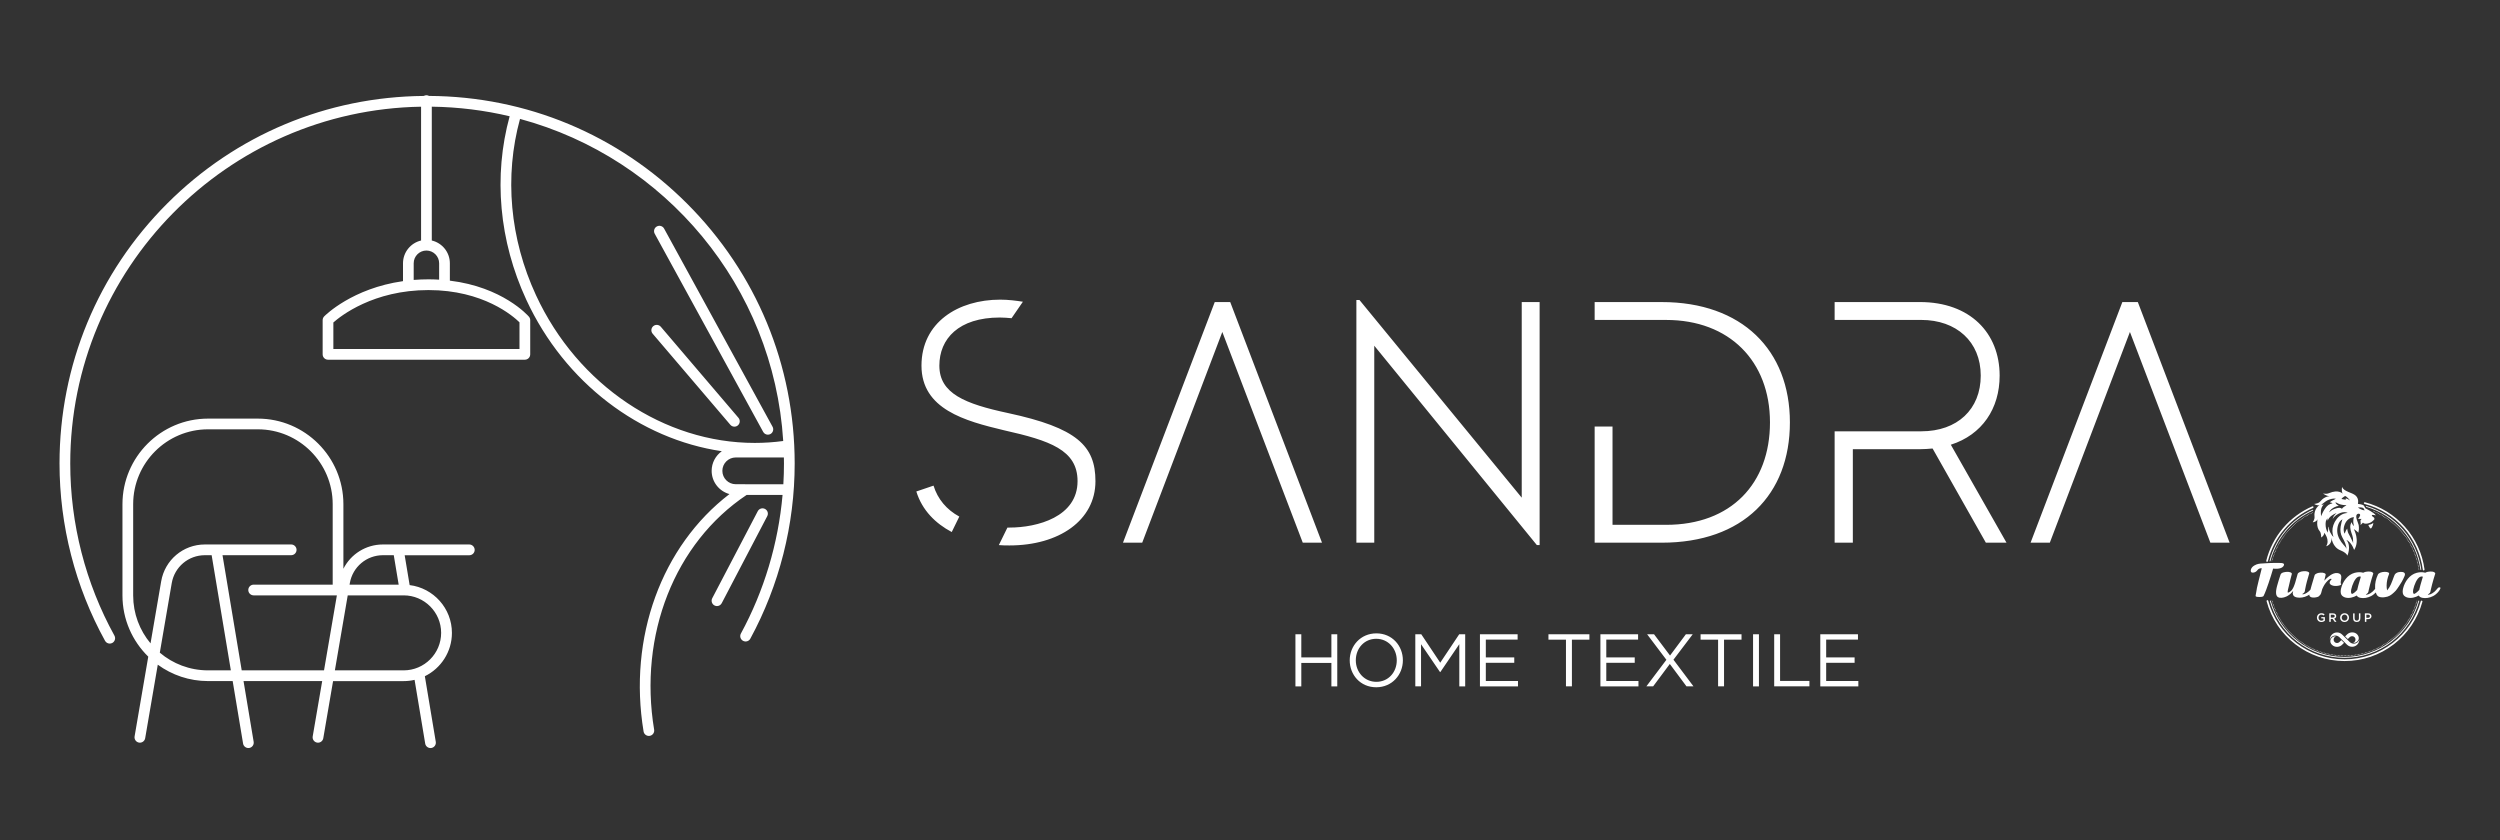 <svg width="250" height="84" viewBox="0 0 250 84" fill="none" xmlns="http://www.w3.org/2000/svg">
<rect x="0" y="0" width="250" height="84" fill="#333333" stroke="none"/>
<path d="M68.701 20.355C61.803 13.458 52.647 9.642 42.901 9.592C42.824 9.549 42.737 9.523 42.642 9.523C42.547 9.523 42.459 9.55 42.38 9.594C32.684 9.679 23.583 13.49 16.717 20.355C9.775 27.298 5.952 36.529 5.952 46.347C5.952 52.551 7.526 58.683 10.505 64.082C10.602 64.259 10.786 64.359 10.975 64.359C11.062 64.359 11.152 64.337 11.234 64.292C11.493 64.148 11.586 63.823 11.444 63.564C8.552 58.324 7.025 52.371 7.025 46.347C7.025 26.872 22.707 10.992 42.108 10.67V24.05C41.073 24.294 40.3 25.221 40.3 26.329V28.115C35.235 28.835 32.547 31.51 32.418 31.64C32.32 31.741 32.265 31.876 32.265 32.016V35.435C32.265 35.731 32.505 35.971 32.801 35.971H52.485C52.781 35.971 53.022 35.731 53.022 35.435V32.016C53.022 31.888 52.975 31.762 52.89 31.666C52.773 31.53 50.25 28.703 44.986 28.065V26.329C44.986 25.221 44.213 24.292 43.179 24.05V10.668C45.855 10.703 48.46 11.032 50.965 11.627C49.324 17.612 49.909 24.107 52.632 29.98C56.487 38.297 63.999 43.914 72.181 45.121C71.568 45.559 71.165 46.274 71.165 47.084C71.165 48.195 71.922 49.129 72.945 49.408C66.154 54.615 62.803 63.749 64.357 73.144C64.4 73.407 64.627 73.592 64.885 73.592C64.913 73.592 64.943 73.59 64.973 73.585C65.266 73.537 65.463 73.261 65.414 72.969C63.845 63.485 67.474 54.29 74.664 49.493H78.256C77.827 54.349 76.408 59.087 74.089 63.356C73.947 63.617 74.044 63.941 74.305 64.083C74.566 64.224 74.89 64.128 75.032 63.868C77.934 58.524 79.468 52.466 79.468 46.347C79.466 36.529 75.643 27.298 68.701 20.355ZM51.949 34.899H33.336V32.249C34.059 31.605 37.326 29.007 42.843 29.007C48.331 29.007 51.309 31.604 51.949 32.232V34.899ZM43.914 26.327V27.966C43.566 27.946 43.21 27.933 42.843 27.933C42.333 27.933 41.844 27.956 41.369 27.993V26.326C41.369 25.624 41.941 25.054 42.641 25.054C43.341 25.054 43.914 25.627 43.914 26.327ZM53.603 29.529C50.985 23.879 50.423 17.637 52.002 11.891C66.492 15.803 77.356 28.631 78.322 44.1C77.373 44.229 76.423 44.292 75.476 44.292C66.474 44.294 57.794 38.573 53.603 29.529ZM74.514 48.422C74.509 48.422 74.504 48.422 74.499 48.422H73.575C72.836 48.422 72.236 47.821 72.236 47.084C72.236 46.347 72.838 45.746 73.575 45.746H78.388C78.392 45.946 78.397 46.147 78.397 46.349C78.397 47.042 78.375 47.734 78.335 48.424H74.514V48.422ZM46.926 54.447H38.295C36.582 54.447 35.077 55.417 34.34 56.877V50.419C34.34 45.701 30.5 41.861 25.782 41.861H20.804C16.086 41.861 12.246 45.701 12.246 50.419V59.547C12.246 61.941 13.235 64.108 14.826 65.664L13.459 73.641C13.409 73.931 13.605 74.209 13.897 74.259C13.927 74.264 13.959 74.267 13.989 74.267C14.245 74.267 14.472 74.083 14.517 73.823L15.778 66.469C17.192 67.499 18.93 68.108 20.808 68.108H22.961H23.267L24.308 74.356C24.352 74.618 24.579 74.803 24.836 74.803C24.864 74.803 24.895 74.802 24.925 74.797C25.217 74.748 25.414 74.473 25.366 74.18L24.353 68.108H25.785H32.219L31.27 73.642C31.22 73.933 31.416 74.21 31.708 74.26C31.738 74.265 31.77 74.269 31.8 74.269C32.056 74.269 32.283 74.085 32.328 73.824L33.307 68.11H40.37C40.744 68.11 41.108 68.067 41.458 67.985L42.52 74.357C42.564 74.62 42.791 74.805 43.048 74.805C43.077 74.805 43.107 74.803 43.137 74.798C43.429 74.75 43.626 74.474 43.578 74.182L42.485 67.622C44.088 66.837 45.192 65.191 45.192 63.291C45.192 60.835 43.344 58.802 40.965 58.509L40.467 55.525H46.931C47.227 55.525 47.468 55.285 47.468 54.989C47.468 54.693 47.222 54.447 46.926 54.447ZM22.958 67.036H20.804C18.968 67.036 17.284 66.371 15.981 65.268L17.174 58.314C17.451 56.695 18.844 55.52 20.487 55.52H21.165L23.085 67.036H22.958ZM25.782 67.036H24.171L22.251 55.52H29.118C29.414 55.52 29.655 55.28 29.655 54.984C29.655 54.688 29.414 54.447 29.118 54.447H20.487C18.321 54.447 16.483 55.996 16.118 58.132L15.053 64.336C13.97 63.037 13.317 61.367 13.317 59.547V50.419C13.317 46.29 16.676 42.932 20.804 42.932H25.782C29.91 42.932 33.269 46.29 33.269 50.419V58.464H25.366C25.07 58.464 24.829 58.705 24.829 59.001C24.829 59.296 25.07 59.537 25.366 59.537H33.687L32.402 67.036H25.782ZM44.114 63.286C44.114 65.353 42.432 67.036 40.365 67.036H33.488L34.773 59.537H40.367C42.433 59.537 44.114 61.218 44.114 63.286ZM39.867 58.466H34.956L34.983 58.314C35.261 56.695 36.654 55.52 38.296 55.52H39.377L39.867 58.466ZM76.318 43.189C76.415 43.366 76.599 43.468 76.788 43.468C76.875 43.468 76.963 43.447 77.045 43.403C77.304 43.261 77.399 42.935 77.257 42.676L66.41 22.858C66.268 22.599 65.942 22.504 65.683 22.646C65.424 22.788 65.329 23.114 65.471 23.373L76.318 43.189ZM66.081 32.676C65.889 32.451 65.551 32.424 65.326 32.616C65.1 32.808 65.073 33.146 65.266 33.371L73.032 42.477C73.137 42.601 73.287 42.666 73.439 42.666C73.563 42.666 73.687 42.625 73.787 42.538C74.012 42.346 74.039 42.008 73.847 41.782L66.081 32.676ZM76.5 50.894C76.238 50.757 75.914 50.858 75.777 51.119L71.224 59.823C71.087 60.085 71.189 60.409 71.449 60.546C71.528 60.588 71.613 60.608 71.697 60.608C71.89 60.608 72.076 60.503 72.171 60.321L76.724 51.617C76.865 51.355 76.763 51.031 76.5 50.894ZM95.931 51.657L95.174 53.204C93.558 52.346 92.216 51.039 91.633 49.148L93.353 48.563C93.765 49.904 94.659 50.969 95.931 51.657ZM109.545 48.117C109.545 52.035 105.901 54.544 100.95 54.544C100.606 54.544 100.228 54.544 99.884 54.509L100.743 52.757C100.811 52.757 100.88 52.757 100.948 52.757C103.733 52.757 107.755 51.691 107.755 48.115C107.755 44.987 104.97 44.058 100.398 43.027C96.514 42.098 92.148 40.93 92.148 36.564C92.148 32.234 95.825 29.965 100.021 29.965C100.846 29.965 101.601 30.068 102.29 30.172L101.155 31.821C100.778 31.788 100.398 31.752 99.986 31.752C95.86 31.752 93.936 33.884 93.936 36.564C93.936 39.35 96.48 40.381 100.811 41.308C107.688 42.788 109.545 44.576 109.545 48.117ZM132.201 54.27H130.277L122.231 33.196L114.221 54.27H112.297L121.475 30.205H123.022L132.201 54.27ZM152.175 30.205H153.962V54.509H153.687L137.426 34.571V54.269H135.638V30H135.947L152.173 49.767V30.205H152.175ZM178.99 42.237C178.99 49.457 174.315 54.269 166.168 54.269H159.465V42.65H161.252V52.483C162.113 52.483 163.727 52.483 166.616 52.483C173.114 52.483 176.998 48.357 176.998 42.239C176.998 36.12 172.942 31.995 166.616 31.995C160.978 31.995 159.465 31.995 159.465 31.995V30.207C159.465 30.207 159.465 30.207 166.168 30.207C174.211 30.205 178.99 35.019 178.99 42.237ZM198.587 54.27L193.259 44.85C192.846 44.885 192.434 44.919 191.988 44.919H185.284V54.269H183.463V43.131H192.126C195.735 43.131 198.074 40.93 198.074 37.562C198.074 34.158 195.633 31.993 192.126 31.993H183.463V30.205H191.989C197.008 30.205 199.964 33.3 199.964 37.562C199.964 40.862 198.211 43.475 195.082 44.472L200.651 54.27H198.587ZM222.962 54.27H221.037L212.992 33.196L204.982 54.27H203.057L212.235 30.205H213.782L222.962 54.27ZM129.543 63.425H130.131V65.741H133.139V63.425H133.727V68.638H133.139V66.292H130.131V68.638H129.543V63.425ZM134.972 66.031C134.972 64.595 136.051 63.336 137.637 63.336C139.222 63.336 140.288 64.579 140.288 66.031C140.288 67.468 139.209 68.727 137.623 68.727C136.036 68.727 134.972 67.483 134.972 66.031ZM139.677 66.031C139.677 64.847 138.813 63.879 137.622 63.879C136.43 63.879 135.581 64.832 135.581 66.031C135.581 67.216 136.445 68.183 137.637 68.183C138.828 68.183 139.677 67.23 139.677 66.031ZM141.531 63.425H142.126L144.024 66.269L145.922 63.425H146.519V68.638H145.931V64.416L144.033 67.208H144.003L142.104 64.422V68.636H141.531V63.425ZM147.994 63.425H151.762V63.961H148.582V65.741H151.426V66.277H148.582V68.102H151.799V68.638H147.994V63.425ZM156.594 63.968H154.845V63.425H158.94V63.968H157.191V68.636H156.596V63.968H156.594ZM160.041 63.425H163.809V63.961H160.629V65.741H163.473V66.277H160.629V68.102H163.846V68.638H160.041V63.425ZM166.639 65.98L164.711 63.425H165.403L167.003 65.554L168.589 63.425H169.274L167.346 65.971L169.349 68.636H168.649L166.982 66.396L165.314 68.636H164.636L166.639 65.98ZM171.807 63.968H170.058V63.425H174.153V63.968H172.404V68.636H171.809V63.968H171.807ZM175.306 63.425H175.894V68.638H175.306V63.425ZM177.419 63.425H178.008V68.093H180.942V68.636H177.419V63.425ZM182.029 63.425H185.797V63.961H182.617V65.741H185.461V66.277H182.617V68.102H185.834V68.638H182.029V63.425ZM235.311 61.336V61.826C235.311 62.073 235.451 62.2 235.674 62.2C235.896 62.2 236.039 62.073 236.039 61.819V61.336H235.891V61.826C235.891 61.983 235.809 62.063 235.677 62.063C235.543 62.063 235.461 61.978 235.461 61.821V61.338H235.311V61.336ZM236.823 61.336H236.487V62.187H236.636V61.913H236.805C236.992 61.913 237.146 61.813 237.146 61.622C237.146 61.45 237.02 61.336 236.823 61.336ZM236.81 61.779H236.636V61.473H236.81C236.922 61.473 236.993 61.525 236.993 61.626C236.993 61.716 236.923 61.779 236.81 61.779ZM233.622 61.607C233.622 61.443 233.505 61.336 233.306 61.336H232.927V62.187H233.075V61.891H233.261L233.473 62.187H233.648L233.42 61.864C233.538 61.831 233.622 61.747 233.622 61.607ZM233.296 61.759H233.077V61.473H233.294C233.405 61.473 233.47 61.523 233.47 61.614C233.47 61.702 233.403 61.759 233.296 61.759ZM232.491 61.712H232.128V61.843H232.345V62.001C232.293 62.04 232.22 62.067 232.14 62.067C231.966 62.067 231.851 61.938 231.851 61.763C231.851 61.597 231.969 61.46 232.126 61.46C232.235 61.46 232.298 61.495 232.365 61.552L232.46 61.438C232.374 61.365 232.282 61.323 232.133 61.323C231.877 61.323 231.694 61.525 231.694 61.763C231.694 62.013 231.869 62.202 232.135 62.202C232.285 62.202 232.405 62.142 232.489 62.07V61.712H232.491ZM234.457 61.323C234.197 61.323 234.011 61.523 234.011 61.763C234.011 62.005 234.193 62.202 234.454 62.202C234.714 62.202 234.9 62.001 234.9 61.763C234.9 61.52 234.718 61.323 234.457 61.323ZM234.457 62.065C234.288 62.065 234.168 61.928 234.168 61.763C234.168 61.595 234.287 61.46 234.455 61.46C234.624 61.46 234.745 61.597 234.745 61.763C234.745 61.929 234.626 62.065 234.457 62.065ZM237.104 52.84C237.207 52.777 237.443 52.188 237.271 52.331C237.149 52.431 236.975 52.466 236.883 52.479C236.851 52.484 236.833 52.516 236.846 52.546C236.9 52.666 237.025 52.889 237.104 52.84ZM231.949 50.506C231.949 50.506 231.349 50.882 231.451 51.682C231.48 51.95 231.271 52.23 231.271 52.23C231.271 52.23 231.638 52.209 231.755 51.919C231.755 51.919 231.585 52.678 231.964 53.111C232.138 53.306 232.116 53.749 232.116 53.749C232.116 53.749 232.43 53.587 232.42 53.273C232.42 53.273 233.027 53.976 232.616 54.626C232.616 54.626 233.207 54.489 233.151 53.767C233.151 53.767 233.222 54.72 234.061 55.039C234.45 55.198 234.668 55.385 234.74 55.559C234.74 55.559 235.171 54.599 234.636 53.993C234.636 53.993 235.114 54.15 235.415 54.997C236.018 54.033 235.384 52.922 235.384 52.922C235.461 52.937 235.705 53.143 235.854 53.275C235.826 53.249 235.881 53.029 235.886 52.987C235.901 52.845 235.889 52.695 235.874 52.554C235.846 52.289 235.413 51.58 235.757 51.395C235.841 51.35 235.971 51.355 236.009 51.46C236.021 51.493 236.014 51.53 236.003 51.569H236.001C235.958 51.702 235.911 51.781 235.797 51.864C235.914 51.913 236.036 51.883 236.158 51.896C236.085 51.956 236.034 52.021 236.049 52.125C236.068 52.259 236.085 52.356 236.039 52.486C236.145 52.458 236.217 52.322 236.302 52.26C236.325 52.341 236.504 52.371 236.577 52.371C236.683 52.371 236.801 52.349 236.9 52.312C236.917 52.306 236.94 52.299 236.963 52.29C237.151 52.235 237.311 52.055 237.361 52.015C237.379 52 237.41 51.966 237.443 51.925C237.448 51.858 237.438 51.769 237.361 51.727C237.232 51.659 237.129 51.522 237.216 51.495C237.274 51.477 237.466 51.508 237.583 51.537C237.585 51.535 237.583 51.537 237.585 51.535C237.411 51.255 236.551 50.84 236.551 50.84C236.551 50.84 236.471 50.703 236.39 50.571C236.31 50.439 235.79 50.387 235.79 50.387C235.79 50.387 235.933 49.904 235.575 49.569C235.217 49.233 234.384 49.179 234.21 48.691C234.21 48.691 234.113 49.114 234.275 49.373C234.275 49.373 233.874 48.897 232.888 49.32C232.618 49.438 232.303 49.341 232.303 49.341C232.303 49.341 232.591 49.612 232.963 49.612C232.825 49.629 232.693 49.66 232.566 49.717C232.439 49.774 232.32 49.849 232.217 49.943C232.071 50.073 231.983 50.239 231.792 50.307C231.672 50.351 231.545 50.377 231.418 50.396C231.416 50.397 231.704 50.593 231.949 50.506ZM236.34 50.81L236.471 51.032C236.14 51.027 235.792 50.753 235.792 50.753C236.156 50.69 236.34 50.81 236.34 50.81ZM233.346 53.694C233.217 53.585 233.097 53.373 233.015 53.223C232.96 53.121 232.925 53.011 232.9 52.897C232.883 52.818 232.9 52.728 232.875 52.655C232.823 52.73 232.826 52.852 232.816 52.944C232.805 53.051 232.778 53.161 232.776 53.264C232.633 53.024 232.562 52.75 232.559 52.469C232.557 52.366 232.559 52.255 232.582 52.152C232.587 52.132 232.592 52.11 232.599 52.09C232.636 51.978 232.701 51.888 232.773 51.797C232.731 51.849 232.743 51.936 232.753 51.996C232.756 52.011 232.773 52.056 232.768 52.07C232.91 51.67 233.286 51.455 233.653 51.298C233.513 51.437 233.384 51.565 233.311 51.751C233.291 51.803 233.286 51.871 233.261 51.918C233.425 51.6 233.744 51.398 234.076 51.281C234.195 51.239 234.322 51.219 234.449 51.214C234.557 51.209 234.666 51.249 234.765 51.29C234.724 51.308 234.668 51.305 234.624 51.311C234.571 51.32 234.519 51.33 234.466 51.343C234.364 51.368 234.263 51.405 234.173 51.457C233.782 51.682 233.486 52.08 233.339 52.508C233.197 52.927 233.216 53.286 233.346 53.694ZM234.644 54.912C234.639 54.76 234.452 54.594 234.355 54.483C234.038 54.118 233.769 53.687 233.727 53.194C233.692 52.772 233.831 52.115 234.27 51.921C234.197 51.953 234.096 52.483 234.068 52.646C234.066 52.66 234.064 52.67 234.063 52.678C234.006 53.054 234.051 53.41 234.237 53.746C234.434 54.1 234.639 54.498 234.644 54.912ZM235.4 51.724C235.266 52.063 235.339 52.387 235.403 52.606C235.299 52.528 235.171 52.344 235.172 52.207C234.94 52.539 235.024 52.922 235.142 53.281C235.199 53.452 235.271 53.629 235.294 53.809C235.318 53.985 235.304 54.173 235.314 54.351C235.311 54.27 235.262 54.17 235.229 54.097C235.174 53.97 235.112 53.846 235.047 53.722C234.98 53.599 234.913 53.475 234.848 53.351C234.805 53.268 234.776 53.188 234.761 53.094C234.755 53.051 234.706 52.879 234.738 52.852C234.609 52.965 234.537 53.199 234.471 53.353C234.466 53.355 234.462 53.356 234.457 53.355C234.41 53.288 234.387 53.171 234.375 53.089C234.323 52.696 234.526 52.158 234.85 51.923C235.01 51.806 235.199 51.712 235.4 51.724ZM234.509 49.599C234.748 49.686 235.007 50.053 235.007 50.053C234.706 49.826 234.574 49.849 234.574 49.849V49.976L234.141 49.901C234.195 49.782 234.509 49.599 234.509 49.599ZM233.811 50.354C233.861 50.382 233.912 50.407 233.966 50.419C234.085 50.443 234.207 50.494 234.327 50.499C234.399 50.503 234.566 50.524 234.644 50.508C234.539 50.626 234.305 50.683 234.19 50.885C234.048 50.731 233.827 50.78 233.663 50.825C233.415 50.892 233.115 51.002 232.925 51.241C232.98 50.99 233.256 50.822 233.416 50.736C233.58 50.65 233.724 50.598 233.897 50.583C233.854 50.586 233.734 50.484 233.692 50.453C233.628 50.404 233.558 50.331 233.547 50.23C233.642 50.247 233.725 50.306 233.811 50.354ZM232.086 51.218C232.09 51.079 232.098 50.935 232.146 50.803C232.183 50.7 232.293 50.484 232.41 50.447C232.325 50.474 232.218 50.483 232.125 50.476C232.335 50.341 232.526 50.14 232.755 50.028C232.99 49.914 233.328 49.818 233.587 49.871C233.401 50.005 233.12 50.06 232.973 50.235C233.065 50.234 233.177 50.277 233.252 50.324C233.192 50.361 233.117 50.366 233.052 50.387C232.982 50.412 232.915 50.447 232.853 50.489C232.731 50.573 232.631 50.685 232.546 50.803C232.362 51.056 232.213 51.335 232.118 51.632C232.131 51.589 232.091 51.475 232.09 51.425C232.081 51.356 232.085 51.286 232.086 51.218ZM227.314 56.857C227.366 56.865 228.068 56.962 228.322 56.645C228.335 56.628 228.42 56.521 228.402 56.432C228.375 56.304 228.146 56.299 228.011 56.297C227.01 56.282 226.766 56.317 226.225 56.347C226.004 56.359 225.72 56.371 225.425 56.554C225.249 56.663 225.181 56.763 225.147 56.82C225.087 56.929 225.03 57.114 225.122 57.209C225.221 57.31 225.44 57.261 225.58 57.173C225.734 57.074 225.749 56.954 225.906 56.874C226.011 56.82 226.111 56.818 226.178 56.825C226.043 57.341 225.936 57.771 225.859 58.093C225.63 59.034 225.699 58.795 225.677 58.905C225.637 59.104 225.598 59.316 225.56 59.565C225.536 59.709 225.819 59.694 225.938 59.701C226.008 59.706 226.303 59.696 226.357 59.595C226.501 59.328 226.765 58.596 226.853 58.321C227.05 57.717 227.166 57.382 227.314 56.857ZM228.058 57.455C227.934 57.819 227.821 58.185 227.719 58.551C227.531 59.231 227.592 59.562 227.775 59.697C227.996 59.859 228.357 59.751 228.465 59.717C228.958 59.569 229.261 59.166 229.318 59.087C229.304 59.136 229.293 59.188 229.291 59.233C229.261 59.335 229.286 59.45 229.324 59.52C229.394 59.654 229.547 59.716 229.7 59.746C230.016 59.809 230.419 59.747 230.758 59.567C230.823 59.532 230.88 59.495 230.932 59.46C230.932 59.519 230.942 59.574 230.973 59.619C231.054 59.731 231.207 59.754 231.358 59.756C231.445 59.757 231.533 59.749 231.623 59.729C231.7 59.712 231.819 59.686 231.886 59.627C232.001 59.529 232.068 59.443 232.113 59.31C232.14 59.231 232.156 59.149 232.178 59.071C232.191 59.021 232.205 58.971 232.22 58.919C232.233 58.887 232.248 58.852 232.267 58.815C232.327 58.685 232.389 58.554 232.489 58.407C232.654 58.167 232.953 57.846 233.112 57.878C233.139 57.883 233.156 57.898 233.172 57.914C233.164 57.906 233.072 58.021 233.064 58.035C232.963 58.167 232.923 58.299 233.009 58.404C233.149 58.576 233.45 58.618 233.699 58.591C233.787 58.581 233.879 58.569 233.969 58.539C234.011 58.526 234.064 58.508 234.096 58.473C234.148 58.416 234.103 58.387 234.085 58.347C234.076 58.327 234.071 58.304 234.07 58.28C234.066 58.249 234.07 58.215 234.073 58.182C234.098 57.946 234.188 57.682 234.078 57.488C233.988 57.33 233.772 57.31 233.709 57.305C233.261 57.264 232.798 57.696 232.648 57.836C232.603 57.878 232.519 57.958 232.429 58.067C232.474 57.869 232.521 57.674 232.566 57.477C232.586 57.393 232.499 57.34 232.442 57.315C232.34 57.268 232.191 57.255 232.068 57.263C231.938 57.271 231.792 57.288 231.662 57.351C231.582 57.39 231.488 57.44 231.461 57.529C231.358 57.874 231.256 58.222 231.152 58.568C231.112 58.7 231.079 58.834 231.044 58.965C230.999 59.017 230.947 59.072 230.887 59.127C230.634 59.353 230.307 59.483 230.232 59.412C230.228 59.41 230.227 59.405 230.225 59.402C230.303 59.365 230.375 59.313 230.427 59.246C230.497 59.156 230.494 59.036 230.512 58.94C230.609 58.412 230.76 57.871 230.922 57.341C230.947 57.256 230.846 57.196 230.793 57.171C230.686 57.123 230.531 57.108 230.4 57.117C230.263 57.126 230.111 57.144 229.974 57.211C229.891 57.251 229.794 57.303 229.764 57.397C229.674 57.686 229.593 57.976 229.52 58.265C229.431 58.539 229.309 58.902 229.104 59.086C229.034 59.148 228.758 59.363 228.765 59.201C228.773 59.017 228.836 58.812 228.88 58.623C228.97 58.217 229.07 57.809 229.182 57.402C229.206 57.318 229.11 57.261 229.057 57.238C228.953 57.191 228.803 57.178 228.678 57.186C228.514 57.196 228.133 57.236 228.058 57.455ZM240.051 57.189C239.914 57.196 239.757 57.224 239.625 57.31C239.471 57.408 239.436 57.537 239.381 57.684C239.288 57.933 239.202 58.184 239.092 58.429C238.997 58.641 238.885 58.834 238.726 59.024C238.721 59.029 238.718 59.032 238.713 59.037C238.676 58.88 238.658 58.72 238.661 58.549C238.668 58.177 238.746 57.788 238.903 57.408C239.032 57.096 237.951 57.108 237.789 57.462C237.588 57.898 237.49 58.341 237.51 58.763C237.511 58.802 237.515 58.842 237.516 58.882C237.448 58.962 237.366 59.066 237.252 59.166C236.997 59.392 236.666 59.522 236.591 59.45C236.587 59.448 236.586 59.443 236.584 59.44C236.663 59.402 236.736 59.351 236.788 59.285C236.85 59.204 236.856 59.072 236.877 58.987C236.917 58.808 236.96 58.63 237.007 58.451C237.1 58.093 237.204 57.736 237.321 57.378C237.348 57.293 237.247 57.233 237.196 57.208C237.089 57.159 236.935 57.144 236.803 57.154C236.666 57.163 236.514 57.181 236.375 57.248C236.359 57.256 236.342 57.264 236.325 57.273C236.066 57.198 235.76 57.204 235.456 57.286C234.758 57.475 234.275 58.157 234.11 58.834C234.063 59.026 234.031 59.313 234.145 59.49C234.23 59.622 234.392 59.714 234.539 59.754C234.917 59.859 235.348 59.739 235.679 59.55C235.68 59.554 235.68 59.557 235.682 59.56C235.749 59.694 235.899 59.756 236.053 59.786C236.367 59.849 236.771 59.788 237.114 59.607C237.336 59.49 237.475 59.35 237.548 59.275C237.548 59.275 237.56 59.263 237.577 59.245C237.597 59.315 237.623 59.38 237.657 59.442C237.785 59.681 237.989 59.739 238.287 59.737C238.273 59.739 238.26 59.741 238.247 59.744C238.412 59.729 238.581 59.711 238.75 59.662C239.074 59.569 239.328 59.321 239.57 59.074C239.697 58.945 240.121 58.277 240.183 58.167C240.288 57.976 240.384 57.781 240.464 57.585C240.593 57.26 240.318 57.178 240.051 57.189ZM235.841 58.506C235.797 58.67 235.757 58.835 235.719 58.999C235.588 59.144 235.441 59.281 235.271 59.37C235.242 59.385 235.224 59.388 235.216 59.39C235.216 59.39 235.192 59.392 235.172 59.378C235.047 59.293 235.122 58.944 235.122 58.944C235.212 58.516 235.493 57.789 235.831 57.676C235.914 57.647 235.976 57.649 235.976 57.649C236.023 57.649 236.056 57.66 236.083 57.676C235.996 57.951 235.914 58.229 235.841 58.506ZM244.046 58.782C244.033 58.728 243.923 58.735 243.914 58.735C243.782 58.743 243.685 58.961 243.453 59.166C243.197 59.392 242.867 59.522 242.791 59.45C242.788 59.448 242.786 59.443 242.785 59.44C242.863 59.402 242.937 59.351 242.989 59.285C243.05 59.204 243.057 59.072 243.077 58.987C243.117 58.808 243.161 58.63 243.207 58.451C243.301 58.093 243.405 57.736 243.521 57.378C243.548 57.293 243.448 57.233 243.396 57.208C243.289 57.159 243.136 57.144 243.004 57.154C242.867 57.163 242.714 57.181 242.576 57.248C242.559 57.256 242.542 57.264 242.526 57.273C242.267 57.198 241.961 57.204 241.657 57.286C240.958 57.475 240.476 58.157 240.31 58.834C240.263 59.026 240.232 59.313 240.345 59.49C240.43 59.622 240.592 59.714 240.74 59.754C241.117 59.859 241.548 59.739 241.879 59.55C241.881 59.554 241.881 59.557 241.882 59.56C241.949 59.694 242.1 59.756 242.253 59.786C242.567 59.849 242.972 59.788 243.314 59.607C243.537 59.49 243.675 59.35 243.749 59.275C243.749 59.275 244.004 59.021 244.046 58.805C244.048 58.795 244.048 58.788 244.046 58.782ZM242.043 58.506C241.999 58.67 241.959 58.835 241.921 58.999C241.791 59.144 241.643 59.281 241.473 59.37C241.445 59.385 241.426 59.388 241.418 59.39C241.418 59.39 241.395 59.392 241.374 59.378C241.249 59.293 241.324 58.944 241.324 58.944C241.415 58.516 241.695 57.789 242.033 57.676C242.116 57.647 242.178 57.649 242.178 57.649C242.225 57.649 242.258 57.66 242.285 57.676C242.198 57.951 242.116 58.229 242.043 58.506ZM242.181 60.062C242.136 60.048 242.088 60.077 242.076 60.122C241.141 63.544 238.008 65.933 234.457 65.933C230.883 65.933 227.745 63.523 226.825 60.075C226.813 60.03 226.765 60.001 226.719 60.015C226.674 60.026 226.646 60.075 226.659 60.12C227.6 63.644 230.806 66.105 234.457 66.105C236.263 66.105 237.969 65.522 239.395 64.419C240.775 63.351 241.785 61.841 242.243 60.167C242.255 60.122 242.227 60.075 242.181 60.062ZM236.449 50.391C239.563 51.201 241.854 53.782 242.283 56.971C242.288 57.014 242.327 57.046 242.369 57.046C242.372 57.046 242.377 57.046 242.38 57.046C242.427 57.039 242.461 56.995 242.454 56.949C242.238 55.355 241.557 53.873 240.482 52.668C239.415 51.472 238.034 50.626 236.492 50.225C236.445 50.214 236.399 50.24 236.387 50.287C236.375 50.331 236.402 50.379 236.449 50.391ZM226.686 56.184C226.693 56.185 226.699 56.187 226.706 56.187C226.745 56.187 226.78 56.16 226.79 56.122C227.378 53.759 229.065 51.766 231.304 50.792C231.348 50.773 231.368 50.721 231.349 50.678C231.331 50.635 231.279 50.615 231.236 50.633C230.115 51.121 229.1 51.874 228.305 52.808C227.501 53.752 226.92 54.884 226.623 56.08C226.613 56.125 226.641 56.172 226.686 56.184ZM234.455 65.696C231.025 65.696 227.989 63.39 227.074 60.087C227.067 60.063 227.044 60.05 227.02 60.056C226.997 60.063 226.983 60.087 226.99 60.11C227.435 61.709 228.405 63.153 229.729 64.172C231.094 65.225 232.728 65.781 234.455 65.781C236.183 65.781 237.817 65.225 239.182 64.172C240.504 63.153 241.476 61.709 241.921 60.11C241.928 60.087 241.914 60.063 241.891 60.056C241.867 60.05 241.844 60.063 241.837 60.087C240.922 63.388 237.887 65.696 234.455 65.696ZM242.085 57.002C242.086 57.002 242.088 57.002 242.091 57.002C242.115 56.999 242.131 56.977 242.128 56.954C241.709 53.955 239.558 51.462 236.651 50.605C236.628 50.598 236.604 50.611 236.598 50.633C236.591 50.656 236.604 50.68 236.626 50.686C239.501 51.533 241.628 53.998 242.043 56.965C242.044 56.987 242.063 57.002 242.085 57.002ZM231.289 51.059C231.311 51.049 231.321 51.024 231.311 51.002C231.301 50.98 231.276 50.971 231.254 50.98C230.217 51.453 229.276 52.165 228.537 53.039C227.792 53.921 227.246 54.975 226.957 56.09C226.95 56.113 226.965 56.137 226.987 56.142C226.99 56.143 226.993 56.143 226.997 56.143C227.015 56.143 227.034 56.13 227.039 56.112C227.622 53.864 229.171 52.021 231.289 51.059ZM235.381 64.366C235.237 64.366 235.105 64.314 235.005 64.229C234.993 64.22 234.982 64.21 234.97 64.199L234.21 63.453C233.929 63.174 233.473 63.174 233.192 63.455C233.055 63.592 232.985 63.769 232.982 63.95C233.055 63.722 233.274 63.557 233.532 63.557C233.675 63.557 233.807 63.609 233.907 63.694C233.919 63.702 233.931 63.712 233.943 63.724L234.703 64.469C234.983 64.748 235.44 64.748 235.72 64.468C235.857 64.331 235.928 64.153 235.931 63.973C235.856 64.2 235.638 64.366 235.381 64.366ZM234.703 63.447L234.512 63.637L234.783 63.903L234.97 63.716C235.102 63.584 235.319 63.584 235.451 63.716C235.583 63.848 235.583 64.065 235.451 64.197C235.41 64.239 235.361 64.267 235.308 64.282C235.331 64.285 235.356 64.287 235.381 64.287C235.582 64.287 235.77 64.165 235.847 63.978C235.899 63.848 235.884 63.714 235.827 63.595C235.789 63.517 235.73 63.445 235.662 63.386C235.384 63.161 234.952 63.198 234.703 63.447ZM234.131 64.016L233.943 64.204C233.811 64.336 233.593 64.336 233.461 64.204C233.329 64.072 233.329 63.854 233.461 63.722C233.503 63.681 233.552 63.652 233.605 63.637C233.582 63.634 233.557 63.632 233.532 63.632C233.256 63.632 233.032 63.851 233.032 64.12C233.032 64.309 233.162 64.476 233.316 64.575C233.595 64.753 233.976 64.708 234.21 64.476L234.404 64.285L234.131 64.016ZM241.677 60.14C241.68 60.14 241.682 60.142 241.685 60.142C241.697 60.142 241.709 60.133 241.714 60.12L241.717 60.107C241.722 60.092 241.712 60.075 241.697 60.072C241.682 60.067 241.665 60.077 241.662 60.092L241.658 60.105C241.653 60.12 241.662 60.135 241.677 60.14ZM230.339 64.316C230.325 64.307 230.307 64.311 230.298 64.324C230.29 64.337 230.293 64.356 230.307 64.364L230.33 64.381C230.335 64.384 230.34 64.386 230.345 64.386C230.355 64.386 230.364 64.381 230.369 64.372C230.377 64.359 230.374 64.341 230.36 64.332L230.339 64.316ZM231.473 64.93C231.458 64.924 231.441 64.93 231.435 64.945C231.428 64.96 231.435 64.977 231.45 64.984L231.476 64.996C231.48 64.997 231.485 64.997 231.488 64.997C231.5 64.997 231.51 64.99 231.515 64.981C231.521 64.966 231.515 64.949 231.5 64.942L231.473 64.93ZM231.343 64.872C231.328 64.865 231.311 64.872 231.304 64.885C231.298 64.9 231.304 64.917 231.318 64.924L231.344 64.935C231.348 64.937 231.353 64.939 231.356 64.939C231.368 64.939 231.378 64.932 231.383 64.922C231.389 64.907 231.383 64.89 231.368 64.884L231.343 64.872ZM231.605 64.987C231.59 64.981 231.573 64.989 231.568 65.002C231.562 65.017 231.57 65.034 231.583 65.039L231.61 65.051C231.613 65.052 231.617 65.052 231.62 65.052C231.632 65.052 231.642 65.046 231.647 65.034C231.653 65.019 231.645 65.002 231.632 64.997L231.605 64.987ZM229.946 64.075C229.936 64.088 229.939 64.105 229.953 64.115L229.976 64.132C229.981 64.135 229.988 64.137 229.993 64.137C230.001 64.137 230.009 64.133 230.016 64.125C230.026 64.112 230.023 64.095 230.009 64.085L229.986 64.068C229.974 64.06 229.956 64.063 229.946 64.075ZM231.212 64.812C231.197 64.805 231.181 64.81 231.174 64.825C231.167 64.84 231.172 64.857 231.187 64.864L231.214 64.875C231.217 64.877 231.222 64.879 231.226 64.879C231.236 64.879 231.247 64.872 231.252 64.862C231.259 64.847 231.252 64.83 231.239 64.823L231.212 64.812ZM230.063 64.16C230.053 64.174 230.056 64.19 230.07 64.2L230.093 64.217C230.098 64.22 230.103 64.222 230.11 64.222C230.118 64.222 230.128 64.217 230.133 64.21C230.141 64.197 230.14 64.18 230.126 64.17L230.103 64.153C230.09 64.145 230.071 64.147 230.063 64.16ZM230.18 64.244C230.171 64.257 230.175 64.274 230.186 64.284L230.21 64.3C230.215 64.304 230.22 64.305 230.227 64.305C230.235 64.305 230.245 64.3 230.25 64.292C230.258 64.279 230.255 64.26 230.242 64.252L230.218 64.235C230.207 64.227 230.188 64.23 230.18 64.244ZM230.955 64.681C230.942 64.675 230.923 64.68 230.917 64.693C230.91 64.707 230.915 64.725 230.928 64.732L230.953 64.745C230.958 64.747 230.962 64.748 230.967 64.748C230.977 64.748 230.987 64.743 230.992 64.733C230.999 64.72 230.993 64.701 230.98 64.695L230.955 64.681ZM230.459 64.394C230.445 64.386 230.427 64.389 230.419 64.402C230.41 64.416 230.414 64.434 230.427 64.442L230.452 64.457C230.457 64.461 230.462 64.463 230.467 64.463C230.477 64.463 230.486 64.457 230.492 64.449C230.501 64.436 230.497 64.417 230.484 64.409L230.459 64.394ZM230.83 64.613C230.816 64.605 230.798 64.61 230.791 64.625C230.783 64.638 230.788 64.656 230.803 64.663L230.828 64.676C230.833 64.678 230.836 64.68 230.841 64.68C230.851 64.68 230.861 64.675 230.867 64.665C230.875 64.651 230.87 64.633 230.855 64.626L230.83 64.613ZM231.084 64.748C231.07 64.742 231.052 64.747 231.045 64.762C231.039 64.775 231.044 64.793 231.059 64.8L231.085 64.813C231.089 64.815 231.094 64.817 231.099 64.817C231.109 64.817 231.119 64.812 231.124 64.8C231.131 64.787 231.125 64.768 231.11 64.762L231.084 64.748ZM230.581 64.469C230.567 64.461 230.549 64.466 230.541 64.479C230.532 64.493 230.537 64.511 230.551 64.519L230.576 64.534C230.581 64.538 230.586 64.538 230.591 64.538C230.601 64.538 230.611 64.533 230.616 64.524C230.624 64.511 230.619 64.493 230.606 64.484L230.581 64.469ZM230.704 64.543C230.691 64.534 230.673 64.539 230.666 64.553C230.658 64.566 230.663 64.585 230.676 64.591L230.701 64.606C230.706 64.61 230.711 64.61 230.716 64.61C230.726 64.61 230.736 64.605 230.741 64.594C230.75 64.581 230.745 64.563 230.731 64.556L230.704 64.543ZM229.832 63.988C229.822 64 229.826 64.018 229.837 64.028L229.861 64.046C229.866 64.05 229.872 64.053 229.877 64.053C229.886 64.053 229.894 64.05 229.901 64.041C229.911 64.028 229.907 64.011 229.896 64.001L229.872 63.983C229.859 63.973 229.842 63.975 229.832 63.988ZM228.427 62.553C228.414 62.563 228.412 62.58 228.422 62.593L228.439 62.616C228.444 62.623 228.454 62.628 228.462 62.628C228.469 62.628 228.474 62.626 228.479 62.623C228.492 62.613 228.494 62.594 228.484 62.583L228.467 62.559C228.459 62.546 228.44 62.543 228.427 62.553ZM228.694 62.89C228.683 62.9 228.681 62.919 228.691 62.93L228.709 62.952C228.714 62.959 228.723 62.962 228.731 62.962C228.738 62.962 228.745 62.961 228.75 62.955C228.761 62.945 228.763 62.927 228.753 62.915L228.734 62.894C228.726 62.882 228.708 62.88 228.694 62.89ZM228.604 62.78C228.592 62.79 228.591 62.808 228.601 62.82L228.619 62.842C228.624 62.849 228.633 62.852 228.641 62.852C228.648 62.852 228.654 62.85 228.659 62.845C228.671 62.835 228.673 62.817 228.663 62.805L228.644 62.783C228.634 62.772 228.616 62.77 228.604 62.78ZM228.514 62.668C228.502 62.678 228.499 62.697 228.509 62.708L228.527 62.732C228.532 62.738 228.541 62.743 228.549 62.743C228.556 62.743 228.561 62.742 228.567 62.737C228.579 62.727 228.582 62.708 228.572 62.697L228.554 62.675C228.546 62.66 228.527 62.658 228.514 62.668ZM228.788 63.001C228.776 63.011 228.775 63.029 228.785 63.041L228.803 63.062C228.808 63.069 228.816 63.072 228.825 63.072C228.831 63.072 228.838 63.071 228.843 63.066C228.855 63.056 228.856 63.037 228.845 63.026L228.826 63.004C228.818 62.99 228.801 62.989 228.788 63.001ZM228.18 62.2C228.166 62.209 228.163 62.227 228.171 62.24L228.188 62.264C228.193 62.272 228.203 62.277 228.212 62.277C228.217 62.277 228.223 62.275 228.228 62.272C228.242 62.264 228.245 62.245 228.237 62.232L228.22 62.209C228.21 62.195 228.193 62.192 228.18 62.2ZM228.885 63.108C228.873 63.117 228.873 63.136 228.883 63.148L228.903 63.169C228.908 63.176 228.917 63.179 228.925 63.179C228.932 63.179 228.938 63.178 228.945 63.171C228.957 63.161 228.957 63.143 228.947 63.131L228.927 63.109C228.913 63.097 228.897 63.097 228.885 63.108ZM228.26 62.319C228.247 62.327 228.243 62.346 228.253 62.359L228.27 62.382C228.275 62.391 228.285 62.394 228.293 62.394C228.298 62.394 228.305 62.392 228.31 62.389C228.323 62.381 228.327 62.362 228.317 62.349L228.3 62.325C228.29 62.314 228.273 62.31 228.26 62.319ZM228.342 62.438C228.328 62.447 228.327 62.464 228.335 62.478L228.352 62.501C228.357 62.509 228.367 62.513 228.375 62.513C228.382 62.513 228.387 62.511 228.392 62.508C228.405 62.498 228.407 62.481 228.399 62.468L228.382 62.444C228.374 62.431 228.355 62.428 228.342 62.438ZM229.082 63.316C229.07 63.328 229.07 63.346 229.082 63.356L229.102 63.377C229.107 63.382 229.115 63.385 229.122 63.385C229.129 63.385 229.137 63.382 229.142 63.377C229.154 63.365 229.154 63.346 229.142 63.336L229.122 63.316C229.11 63.306 229.092 63.306 229.082 63.316ZM229.391 63.617C229.381 63.629 229.381 63.647 229.393 63.657L229.415 63.677C229.42 63.682 229.426 63.684 229.433 63.684C229.441 63.684 229.448 63.681 229.455 63.674C229.465 63.662 229.465 63.644 229.453 63.634L229.431 63.615C229.421 63.604 229.403 63.605 229.391 63.617ZM229.5 63.712C229.49 63.724 229.491 63.742 229.503 63.752L229.525 63.771C229.53 63.776 229.536 63.778 229.543 63.778C229.552 63.778 229.56 63.774 229.565 63.767C229.575 63.756 229.573 63.737 229.562 63.727L229.54 63.709C229.528 63.699 229.51 63.701 229.5 63.712ZM229.608 63.806C229.598 63.818 229.6 63.836 229.612 63.846L229.633 63.864C229.638 63.869 229.645 63.871 229.652 63.871C229.66 63.871 229.669 63.868 229.674 63.861C229.684 63.849 229.682 63.831 229.67 63.821L229.648 63.803C229.637 63.792 229.618 63.794 229.608 63.806ZM228.982 63.213C228.97 63.224 228.97 63.241 228.98 63.253L229 63.275C229.005 63.281 229.014 63.283 229.02 63.283C229.027 63.283 229.035 63.28 229.04 63.275C229.052 63.263 229.052 63.246 229.042 63.234L229.022 63.214C229.012 63.203 228.993 63.203 228.982 63.213ZM229.719 63.898C229.709 63.91 229.71 63.928 229.724 63.938L229.747 63.956C229.752 63.961 229.759 63.963 229.765 63.963C229.774 63.963 229.782 63.96 229.787 63.953C229.797 63.941 229.795 63.923 229.782 63.913L229.76 63.895C229.747 63.884 229.729 63.886 229.719 63.898ZM229.286 63.519C229.274 63.53 229.276 63.549 229.288 63.559L229.309 63.579C229.314 63.584 229.323 63.587 229.329 63.587C229.338 63.587 229.344 63.584 229.351 63.579C229.361 63.567 229.361 63.549 229.349 63.539L229.328 63.519C229.316 63.507 229.298 63.507 229.286 63.519ZM229.182 63.418C229.171 63.43 229.172 63.448 229.182 63.458L229.202 63.478C229.207 63.483 229.216 63.487 229.222 63.487C229.229 63.487 229.237 63.483 229.242 63.478C229.254 63.467 229.252 63.448 229.242 63.438L229.222 63.418C229.212 63.407 229.194 63.407 229.182 63.418ZM234.716 65.542L234.688 65.544C234.673 65.544 234.659 65.557 234.659 65.574C234.659 65.589 234.673 65.602 234.688 65.602C234.688 65.602 234.688 65.602 234.689 65.602L234.718 65.6C234.733 65.6 234.746 65.587 234.746 65.57C234.746 65.555 234.733 65.542 234.716 65.542C234.718 65.542 234.718 65.542 234.716 65.542ZM234.546 65.547C234.531 65.547 234.517 65.56 234.517 65.575C234.517 65.59 234.531 65.604 234.546 65.604H234.574C234.589 65.604 234.603 65.59 234.603 65.575C234.603 65.56 234.589 65.547 234.574 65.547H234.546ZM233.687 65.508C233.67 65.507 233.657 65.519 233.655 65.534C233.653 65.549 233.665 65.564 233.68 65.565L233.709 65.569C233.71 65.569 233.71 65.569 233.712 65.569C233.727 65.569 233.739 65.557 233.74 65.542C233.742 65.527 233.73 65.512 233.715 65.51L233.687 65.508ZM228.101 62.08C228.088 62.088 228.085 62.107 228.093 62.12L228.108 62.143C228.113 62.152 228.123 62.157 228.131 62.157C228.136 62.157 228.141 62.155 228.146 62.152C228.16 62.143 228.163 62.125 228.155 62.112L228.14 62.088C228.133 62.075 228.115 62.072 228.101 62.08ZM234.831 65.539C234.816 65.539 234.803 65.554 234.805 65.569C234.805 65.584 234.818 65.595 234.833 65.595H234.835L234.863 65.594C234.878 65.592 234.892 65.579 234.89 65.564C234.888 65.549 234.875 65.535 234.86 65.537L234.831 65.539ZM234.115 65.54C234.098 65.539 234.086 65.552 234.085 65.567C234.085 65.582 234.096 65.597 234.113 65.597L234.141 65.599C234.141 65.599 234.141 65.599 234.143 65.599C234.158 65.599 234.171 65.587 234.171 65.572C234.171 65.557 234.16 65.544 234.145 65.542L234.115 65.54ZM233.829 65.522C233.812 65.52 233.799 65.532 233.797 65.549C233.796 65.564 233.807 65.579 233.824 65.58L233.852 65.582H233.854C233.869 65.582 233.881 65.57 233.882 65.555C233.884 65.54 233.872 65.525 233.856 65.525L233.829 65.522ZM233.973 65.532C233.956 65.532 233.943 65.544 233.943 65.559C233.941 65.574 233.954 65.589 233.969 65.589L233.998 65.59H233.999C234.014 65.59 234.028 65.579 234.028 65.564C234.029 65.549 234.016 65.534 234.001 65.534L233.973 65.532ZM235.117 65.519C235.102 65.52 235.09 65.534 235.09 65.55C235.092 65.565 235.104 65.577 235.119 65.577C235.12 65.577 235.12 65.577 235.122 65.577L235.151 65.574C235.166 65.572 235.177 65.559 235.177 65.542C235.176 65.527 235.162 65.515 235.146 65.515L235.117 65.519ZM234.258 65.545C234.242 65.545 234.23 65.557 234.228 65.574C234.228 65.589 234.24 65.602 234.257 65.604H234.285C234.3 65.604 234.313 65.592 234.313 65.575C234.313 65.56 234.302 65.547 234.285 65.545H234.258ZM235.827 65.422C235.812 65.425 235.801 65.44 235.804 65.455C235.807 65.468 235.819 65.478 235.832 65.478C235.834 65.478 235.836 65.478 235.837 65.478L235.866 65.473C235.881 65.47 235.891 65.455 235.889 65.44C235.886 65.425 235.871 65.415 235.856 65.417L235.827 65.422ZM231.739 65.041C231.724 65.036 231.707 65.042 231.702 65.057C231.697 65.072 231.704 65.089 231.719 65.094L231.745 65.104C231.749 65.106 231.752 65.106 231.755 65.106C231.767 65.106 231.777 65.099 231.782 65.088C231.787 65.072 231.78 65.056 231.765 65.051L231.739 65.041ZM241.331 61.024L241.319 61.051C241.313 61.066 241.319 61.082 241.334 61.089C241.338 61.091 241.343 61.091 241.346 61.091C241.358 61.091 241.368 61.084 241.373 61.074L241.384 61.047C241.391 61.032 241.384 61.016 241.369 61.009C241.353 61.002 241.336 61.009 241.331 61.024ZM235.261 65.504C235.246 65.505 235.234 65.519 235.236 65.535C235.237 65.55 235.249 65.56 235.264 65.56C235.266 65.56 235.266 65.56 235.268 65.56L235.296 65.557C235.311 65.555 235.323 65.54 235.321 65.525C235.319 65.51 235.306 65.499 235.289 65.5L235.261 65.504ZM235.685 65.447C235.67 65.45 235.659 65.463 235.662 65.48C235.664 65.493 235.677 65.504 235.69 65.504C235.692 65.504 235.694 65.504 235.695 65.504L235.724 65.499C235.739 65.495 235.75 65.482 235.747 65.465C235.744 65.45 235.73 65.438 235.714 65.442L235.685 65.447ZM235.403 65.489C235.388 65.49 235.376 65.505 235.378 65.52C235.379 65.535 235.391 65.545 235.406 65.545C235.408 65.545 235.408 65.545 235.41 65.545L235.438 65.542C235.453 65.54 235.465 65.525 235.463 65.51C235.461 65.495 235.446 65.483 235.431 65.485L235.403 65.489ZM235.545 65.468C235.53 65.47 235.518 65.485 235.52 65.5C235.521 65.515 235.535 65.525 235.548 65.525C235.55 65.525 235.552 65.525 235.552 65.525L235.58 65.52C235.595 65.519 235.607 65.504 235.603 65.487C235.602 65.472 235.587 65.46 235.57 65.463L235.545 65.468ZM235.996 65.388L235.968 65.393C235.953 65.397 235.943 65.412 235.946 65.427C235.949 65.44 235.961 65.45 235.974 65.45C235.976 65.45 235.978 65.45 235.979 65.45L236.008 65.443C236.023 65.44 236.033 65.425 236.029 65.41C236.026 65.395 236.011 65.385 235.996 65.388ZM232.559 65.306C232.544 65.303 232.527 65.311 232.524 65.326C232.521 65.341 232.529 65.358 232.544 65.362L232.572 65.368C232.574 65.368 232.577 65.37 232.579 65.37C232.592 65.37 232.604 65.362 232.608 65.348C232.611 65.333 232.603 65.316 232.587 65.313L232.559 65.306ZM240.323 62.798L240.342 62.777C240.352 62.765 240.35 62.747 240.337 62.737C240.325 62.727 240.307 62.728 240.297 62.742L240.278 62.763C240.268 62.775 240.27 62.793 240.283 62.803C240.288 62.808 240.295 62.81 240.302 62.81C240.31 62.81 240.318 62.805 240.323 62.798ZM232.282 65.228C232.267 65.223 232.25 65.231 232.247 65.246C232.242 65.261 232.25 65.278 232.265 65.281L232.293 65.29C232.297 65.29 232.298 65.291 232.302 65.291C232.313 65.291 232.325 65.283 232.328 65.271C232.334 65.256 232.325 65.24 232.308 65.236L232.282 65.228ZM232.42 65.268C232.405 65.265 232.389 65.273 232.385 65.288C232.38 65.303 232.39 65.32 232.405 65.323L232.434 65.331C232.437 65.331 232.439 65.333 232.442 65.333C232.455 65.333 232.465 65.325 232.471 65.311C232.476 65.296 232.465 65.28 232.45 65.276L232.42 65.268ZM232.145 65.184C232.13 65.179 232.113 65.188 232.108 65.203C232.103 65.218 232.111 65.234 232.126 65.24L232.155 65.248C232.158 65.249 232.161 65.249 232.163 65.249C232.175 65.249 232.186 65.241 232.19 65.23C232.195 65.214 232.186 65.198 232.171 65.193L232.145 65.184ZM231.874 65.091C231.859 65.086 231.842 65.093 231.837 65.108C231.832 65.123 231.839 65.139 231.854 65.144L231.881 65.154C231.884 65.156 231.887 65.156 231.891 65.156C231.902 65.156 231.914 65.149 231.917 65.138C231.922 65.123 231.916 65.106 231.901 65.101L231.874 65.091ZM232.009 65.139C231.994 65.134 231.978 65.143 231.973 65.158C231.968 65.173 231.976 65.189 231.991 65.194L232.018 65.204C232.021 65.206 232.024 65.206 232.028 65.206C232.039 65.206 232.051 65.199 232.054 65.186C232.059 65.171 232.051 65.154 232.036 65.149L232.009 65.139ZM234.402 65.604H234.43C234.445 65.604 234.459 65.59 234.459 65.575C234.459 65.56 234.445 65.547 234.43 65.547H234.402C234.387 65.547 234.374 65.56 234.374 65.575C234.374 65.592 234.385 65.604 234.402 65.604ZM233.261 65.453C233.244 65.45 233.231 65.462 233.227 65.477C233.224 65.492 233.236 65.507 233.251 65.51L233.279 65.515C233.281 65.515 233.283 65.515 233.284 65.515C233.298 65.515 233.311 65.505 233.313 65.49C233.314 65.475 233.304 65.46 233.289 65.457L233.261 65.453ZM232.698 65.34C232.683 65.336 232.668 65.345 232.663 65.362C232.659 65.376 232.668 65.391 232.684 65.397L232.713 65.403C232.714 65.403 232.718 65.403 232.719 65.403C232.733 65.403 232.745 65.395 232.748 65.382C232.751 65.367 232.741 65.351 232.726 65.346L232.698 65.34ZM233.119 65.428C233.104 65.425 233.089 65.437 233.085 65.452C233.082 65.467 233.094 65.482 233.109 65.485L233.137 65.49C233.139 65.49 233.141 65.49 233.142 65.49C233.156 65.49 233.167 65.48 233.171 65.467C233.174 65.452 233.162 65.437 233.147 65.433L233.119 65.428ZM233.403 65.473C233.386 65.472 233.373 65.482 233.371 65.499C233.369 65.513 233.379 65.529 233.396 65.53L233.425 65.534C233.426 65.534 233.428 65.534 233.428 65.534C233.441 65.534 233.455 65.523 233.456 65.508C233.458 65.493 233.448 65.478 233.431 65.477L233.403 65.473ZM232.838 65.373C232.823 65.37 232.808 65.38 232.805 65.395C232.801 65.41 232.811 65.425 232.826 65.428L232.855 65.435C232.856 65.435 232.858 65.435 232.862 65.435C232.875 65.435 232.887 65.425 232.89 65.412C232.893 65.397 232.883 65.382 232.868 65.378L232.838 65.373ZM232.967 65.458L232.995 65.463C232.997 65.463 232.999 65.463 233 65.463C233.014 65.463 233.025 65.453 233.029 65.44C233.032 65.425 233.022 65.41 233.005 65.407L232.977 65.402C232.962 65.398 232.947 65.408 232.943 65.423C232.942 65.44 232.952 65.455 232.967 65.458ZM233.545 65.493C233.53 65.492 233.515 65.504 233.513 65.519C233.511 65.534 233.523 65.549 233.538 65.55L233.567 65.554C233.568 65.554 233.568 65.554 233.57 65.554C233.585 65.554 233.597 65.544 233.598 65.529C233.6 65.513 233.588 65.499 233.573 65.497L233.545 65.493ZM234.975 65.53C234.96 65.532 234.947 65.545 234.948 65.56C234.95 65.575 234.962 65.587 234.977 65.587H234.978L235.007 65.585C235.022 65.584 235.035 65.57 235.034 65.555C235.032 65.54 235.019 65.527 235.004 65.529L234.975 65.53ZM239.638 63.54L239.658 63.52C239.67 63.508 239.67 63.492 239.66 63.48C239.648 63.468 239.632 63.468 239.62 63.478L239.6 63.498C239.588 63.51 239.588 63.527 239.598 63.539C239.603 63.545 239.612 63.547 239.618 63.547C239.625 63.549 239.633 63.545 239.638 63.54ZM239.425 63.736L239.446 63.717C239.458 63.707 239.46 63.689 239.448 63.677C239.438 63.666 239.42 63.664 239.408 63.676L239.386 63.694C239.374 63.704 239.373 63.722 239.383 63.734C239.388 63.741 239.396 63.744 239.405 63.744C239.413 63.742 239.42 63.739 239.425 63.736ZM239.844 63.338L239.864 63.318C239.876 63.306 239.874 63.288 239.864 63.278C239.852 63.266 239.834 63.266 239.824 63.278L239.804 63.298C239.792 63.31 239.794 63.328 239.804 63.338C239.809 63.343 239.817 63.346 239.824 63.346C239.831 63.346 239.839 63.343 239.844 63.338ZM239.533 63.639L239.555 63.619C239.567 63.609 239.567 63.59 239.557 63.579C239.547 63.567 239.528 63.567 239.516 63.577L239.495 63.597C239.483 63.607 239.481 63.626 239.493 63.637C239.498 63.644 239.506 63.647 239.515 63.647C239.52 63.645 239.527 63.644 239.533 63.639ZM239.742 63.44L239.762 63.42C239.774 63.408 239.774 63.39 239.762 63.38C239.75 63.368 239.732 63.368 239.722 63.38L239.702 63.4C239.69 63.412 239.69 63.43 239.702 63.44C239.707 63.445 239.715 63.448 239.722 63.448C239.729 63.448 239.737 63.445 239.742 63.44ZM239.923 63.243C239.931 63.243 239.938 63.239 239.943 63.234L239.963 63.213C239.973 63.201 239.973 63.183 239.961 63.173C239.949 63.163 239.931 63.163 239.921 63.174L239.901 63.196C239.889 63.208 239.891 63.226 239.902 63.236C239.909 63.241 239.916 63.243 239.923 63.243ZM240.138 63.021L240.156 62.999C240.166 62.987 240.165 62.969 240.153 62.959C240.141 62.949 240.123 62.95 240.113 62.962L240.095 62.984C240.085 62.996 240.086 63.014 240.098 63.024C240.103 63.029 240.11 63.031 240.116 63.031C240.125 63.031 240.133 63.027 240.138 63.021ZM240.043 63.128L240.063 63.106C240.073 63.094 240.073 63.076 240.061 63.066C240.049 63.056 240.031 63.056 240.021 63.067L240.001 63.089C239.991 63.101 239.991 63.119 240.003 63.129C240.008 63.134 240.014 63.136 240.021 63.136C240.029 63.138 240.036 63.134 240.043 63.128ZM238.743 64.267L238.766 64.25C238.78 64.242 238.783 64.224 238.773 64.21C238.765 64.197 238.746 64.194 238.733 64.204L238.709 64.22C238.696 64.229 238.693 64.247 238.703 64.26C238.708 64.269 238.718 64.272 238.726 64.272C238.733 64.272 238.738 64.27 238.743 64.267ZM238.86 64.183L238.883 64.167C238.897 64.157 238.898 64.14 238.89 64.127C238.88 64.113 238.863 64.112 238.85 64.12L238.826 64.137C238.813 64.147 238.811 64.163 238.82 64.177C238.825 64.185 238.835 64.189 238.843 64.189C238.85 64.19 238.855 64.189 238.86 64.183ZM239.316 63.829L239.338 63.811C239.349 63.801 239.351 63.782 239.341 63.771C239.331 63.759 239.313 63.758 239.301 63.767L239.279 63.786C239.268 63.796 239.266 63.814 239.276 63.826C239.281 63.833 239.289 63.836 239.298 63.836C239.303 63.836 239.309 63.834 239.316 63.829ZM238.608 64.352C238.613 64.352 238.619 64.351 238.623 64.347L238.646 64.331C238.659 64.322 238.663 64.304 238.654 64.29C238.646 64.277 238.628 64.274 238.614 64.282L238.591 64.299C238.577 64.307 238.574 64.326 238.582 64.339C238.589 64.349 238.598 64.352 238.608 64.352ZM238.487 64.431C238.492 64.431 238.497 64.429 238.502 64.426L238.527 64.411C238.541 64.402 238.544 64.384 238.536 64.371C238.527 64.357 238.509 64.354 238.496 64.362L238.472 64.377C238.459 64.386 238.455 64.404 238.464 64.417C238.469 64.426 238.477 64.431 238.487 64.431ZM240.207 62.852L240.188 62.874C240.178 62.885 240.18 62.904 240.192 62.914C240.197 62.919 240.203 62.92 240.21 62.92C240.218 62.92 240.227 62.917 240.232 62.91L240.25 62.889C240.26 62.877 240.258 62.858 240.247 62.849C240.235 62.837 240.217 62.839 240.207 62.852ZM239.204 63.921L239.226 63.903C239.237 63.893 239.239 63.874 239.229 63.863C239.219 63.851 239.201 63.849 239.189 63.859L239.167 63.878C239.156 63.888 239.154 63.906 239.164 63.918C239.169 63.925 239.177 63.928 239.186 63.928C239.192 63.928 239.199 63.925 239.204 63.921ZM228.026 61.958C228.013 61.966 228.008 61.985 228.016 61.998L228.031 62.023C228.036 62.032 228.046 62.036 228.056 62.036C228.061 62.036 228.066 62.035 228.071 62.032C228.085 62.023 228.09 62.005 228.081 61.991L228.066 61.966C228.056 61.953 228.039 61.95 228.026 61.958ZM239.092 64.011L239.115 63.993C239.127 63.983 239.131 63.965 239.12 63.953C239.11 63.941 239.092 63.938 239.08 63.948L239.059 63.966C239.047 63.976 239.044 63.995 239.054 64.006C239.059 64.013 239.067 64.018 239.077 64.018C239.08 64.016 239.085 64.015 239.092 64.011ZM238.977 64.098L239 64.082C239.014 64.072 239.015 64.055 239.005 64.041C238.995 64.028 238.978 64.026 238.965 64.037L238.942 64.053C238.928 64.063 238.927 64.08 238.937 64.093C238.942 64.1 238.952 64.105 238.96 64.105C238.965 64.105 238.972 64.102 238.977 64.098ZM240.983 61.782C240.97 61.774 240.952 61.779 240.945 61.792L240.93 61.818C240.922 61.831 240.927 61.849 240.94 61.856C240.945 61.859 240.95 61.859 240.955 61.859C240.965 61.859 240.975 61.854 240.98 61.844L240.995 61.819C241.002 61.809 240.997 61.791 240.983 61.782ZM241.054 61.657C241.04 61.649 241.022 61.654 241.015 61.669L241.002 61.694C240.994 61.707 240.999 61.726 241.014 61.732C241.019 61.734 241.024 61.736 241.027 61.736C241.037 61.736 241.047 61.731 241.052 61.721L241.065 61.696C241.072 61.682 241.067 61.666 241.054 61.657ZM240.586 62.454L240.603 62.431C240.613 62.417 240.609 62.401 240.596 62.391C240.582 62.382 240.566 62.384 240.556 62.397L240.539 62.421C240.529 62.434 240.532 62.451 240.546 62.461C240.551 62.464 240.557 62.466 240.562 62.466C240.572 62.466 240.581 62.462 240.586 62.454ZM241.386 60.892L241.374 60.919C241.368 60.934 241.376 60.95 241.389 60.955C241.393 60.957 241.396 60.957 241.401 60.957C241.413 60.957 241.423 60.95 241.428 60.939L241.44 60.912C241.446 60.897 241.438 60.88 241.425 60.875C241.41 60.87 241.393 60.877 241.386 60.892ZM241.122 61.53C241.109 61.523 241.09 61.529 241.084 61.542L241.07 61.567C241.064 61.58 241.069 61.599 241.082 61.605C241.087 61.607 241.09 61.609 241.095 61.609C241.105 61.609 241.115 61.604 241.12 61.594L241.134 61.569C241.141 61.555 241.136 61.539 241.122 61.53ZM241.187 61.402C241.174 61.395 241.156 61.4 241.149 61.415L241.136 61.44C241.129 61.453 241.134 61.472 241.149 61.478C241.154 61.48 241.157 61.482 241.162 61.482C241.172 61.482 241.182 61.477 241.187 61.467L241.201 61.442C241.207 61.427 241.201 61.408 241.187 61.402ZM241.273 61.156L241.261 61.183C241.254 61.198 241.261 61.214 241.274 61.221C241.278 61.223 241.283 61.224 241.286 61.224C241.298 61.224 241.308 61.218 241.313 61.208L241.324 61.181C241.331 61.166 241.324 61.149 241.309 61.143C241.296 61.134 241.279 61.141 241.273 61.156ZM241.212 61.286L241.201 61.311C241.194 61.326 241.199 61.343 241.214 61.35C241.217 61.351 241.222 61.353 241.226 61.353C241.236 61.353 241.247 61.346 241.251 61.336L241.264 61.31C241.271 61.295 241.264 61.278 241.251 61.271C241.236 61.266 241.219 61.271 241.212 61.286ZM241.44 60.758L241.43 60.785C241.425 60.8 241.431 60.817 241.446 60.822C241.45 60.824 241.453 60.823 241.456 60.823C241.468 60.823 241.478 60.817 241.483 60.805L241.493 60.778C241.498 60.763 241.491 60.747 241.476 60.742C241.461 60.737 241.445 60.743 241.44 60.758ZM240.805 62.108C240.815 62.108 240.823 62.103 240.83 62.095L240.845 62.07C240.853 62.056 240.85 62.038 240.836 62.03C240.823 62.022 240.805 62.025 240.796 62.038L240.781 62.063C240.773 62.077 240.776 62.095 240.79 62.103C240.795 62.107 240.8 62.108 240.805 62.108ZM240.882 61.986C240.892 61.986 240.9 61.981 240.907 61.973L240.922 61.948C240.93 61.935 240.925 61.916 240.912 61.908C240.898 61.9 240.88 61.904 240.872 61.918L240.857 61.943C240.848 61.956 240.853 61.975 240.867 61.983C240.87 61.985 240.877 61.986 240.882 61.986ZM240.751 62.215L240.768 62.19C240.776 62.177 240.773 62.158 240.76 62.15C240.746 62.142 240.728 62.145 240.719 62.158L240.704 62.182C240.696 62.195 240.699 62.214 240.713 62.222C240.718 62.225 240.723 62.227 240.728 62.227C240.736 62.229 240.745 62.224 240.751 62.215ZM240.669 62.336L240.686 62.312C240.694 62.299 240.691 62.28 240.678 62.272C240.664 62.264 240.646 62.267 240.638 62.28L240.621 62.304C240.613 62.317 240.616 62.334 240.628 62.344C240.633 62.347 240.638 62.349 240.644 62.349C240.656 62.349 240.664 62.344 240.669 62.336ZM241.49 60.623L241.48 60.65C241.475 60.665 241.481 60.681 241.496 60.686C241.5 60.688 241.503 60.688 241.506 60.688C241.518 60.688 241.53 60.681 241.533 60.67L241.543 60.643C241.548 60.628 241.542 60.611 241.527 60.606C241.511 60.601 241.495 60.61 241.49 60.623ZM241.625 60.214L241.617 60.24C241.612 60.255 241.62 60.272 241.635 60.275C241.638 60.277 241.64 60.277 241.643 60.277C241.655 60.277 241.667 60.269 241.67 60.257L241.679 60.229C241.684 60.214 241.675 60.197 241.66 60.194C241.647 60.19 241.63 60.199 241.625 60.214ZM241.538 60.488L241.528 60.514C241.523 60.529 241.532 60.546 241.547 60.551C241.55 60.553 241.553 60.553 241.557 60.553C241.568 60.553 241.58 60.546 241.583 60.533L241.593 60.506C241.598 60.491 241.59 60.474 241.575 60.469C241.558 60.466 241.543 60.473 241.538 60.488ZM241.583 60.352L241.575 60.379C241.57 60.394 241.578 60.411 241.593 60.416C241.597 60.417 241.6 60.417 241.602 60.417C241.613 60.417 241.625 60.409 241.628 60.397L241.637 60.371C241.642 60.356 241.633 60.339 241.618 60.334C241.603 60.329 241.588 60.337 241.583 60.352ZM238.365 64.508C238.37 64.508 238.375 64.506 238.38 64.503L238.405 64.488C238.419 64.479 238.424 64.461 238.415 64.448C238.407 64.434 238.389 64.429 238.375 64.438L238.35 64.453C238.337 64.461 238.332 64.479 238.34 64.493C238.347 64.503 238.355 64.508 238.365 64.508ZM227.44 60.685C227.435 60.67 227.418 60.663 227.403 60.668C227.388 60.673 227.381 60.69 227.386 60.705L227.396 60.732C227.401 60.743 227.411 60.75 227.423 60.75C227.426 60.75 227.43 60.75 227.433 60.748C227.448 60.743 227.455 60.727 227.45 60.712L227.44 60.685ZM236.394 65.351C236.395 65.351 236.399 65.351 236.4 65.35L236.429 65.343C236.444 65.34 236.454 65.323 236.449 65.308C236.445 65.293 236.429 65.283 236.414 65.288L236.385 65.295C236.37 65.298 236.36 65.315 236.365 65.33C236.369 65.343 236.38 65.351 236.394 65.351ZM227.344 60.416C227.339 60.401 227.323 60.392 227.308 60.397C227.293 60.402 227.284 60.419 227.289 60.434L227.298 60.461C227.301 60.473 227.313 60.481 227.324 60.481C227.328 60.481 227.331 60.481 227.333 60.479C227.348 60.474 227.356 60.458 227.351 60.443L227.344 60.416ZM227.49 60.818C227.485 60.803 227.468 60.797 227.453 60.802C227.438 60.807 227.431 60.824 227.436 60.839L227.446 60.865C227.451 60.877 227.461 60.884 227.473 60.884C227.476 60.884 227.48 60.884 227.483 60.882C227.498 60.875 227.505 60.858 227.5 60.845L227.49 60.818ZM227.391 60.551C227.386 60.536 227.369 60.528 227.354 60.534C227.339 60.539 227.331 60.556 227.338 60.571L227.348 60.598C227.353 60.61 227.363 60.616 227.374 60.616C227.378 60.616 227.381 60.616 227.384 60.615C227.4 60.61 227.408 60.593 227.401 60.578L227.391 60.551ZM236.115 65.42C236.116 65.42 236.12 65.42 236.121 65.42L236.15 65.413C236.165 65.41 236.175 65.395 236.171 65.378C236.168 65.363 236.153 65.353 236.136 65.356L236.108 65.363C236.093 65.367 236.083 65.382 236.086 65.398C236.09 65.412 236.101 65.42 236.115 65.42ZM236.253 65.388C236.255 65.388 236.258 65.388 236.26 65.386L236.288 65.38C236.303 65.376 236.313 65.36 236.308 65.345C236.305 65.33 236.288 65.32 236.273 65.325L236.245 65.331C236.23 65.335 236.22 65.351 236.223 65.367C236.23 65.378 236.242 65.388 236.253 65.388ZM227.259 60.142C227.254 60.127 227.239 60.118 227.224 60.122C227.209 60.127 227.201 60.142 227.204 60.157L227.212 60.185C227.216 60.197 227.227 60.205 227.239 60.205C227.242 60.205 227.244 60.205 227.247 60.204C227.262 60.199 227.271 60.184 227.267 60.169L227.259 60.142ZM227.301 60.279C227.296 60.264 227.281 60.255 227.266 60.26C227.251 60.265 227.242 60.28 227.247 60.295L227.256 60.324C227.259 60.336 227.271 60.344 227.283 60.344C227.286 60.344 227.288 60.344 227.291 60.342C227.306 60.337 227.314 60.322 227.309 60.306L227.301 60.279ZM227.545 60.95C227.538 60.935 227.521 60.929 227.508 60.935C227.493 60.942 227.486 60.959 227.493 60.972L227.505 60.999C227.51 61.011 227.52 61.016 227.531 61.016C227.535 61.016 227.54 61.016 227.543 61.014C227.558 61.007 227.565 60.99 227.558 60.975L227.545 60.95ZM227.672 61.238L227.66 61.213C227.653 61.198 227.637 61.193 227.622 61.199C227.607 61.206 227.602 61.223 227.608 61.238L227.62 61.265C227.625 61.275 227.635 61.281 227.647 61.281C227.65 61.281 227.655 61.28 227.658 61.278C227.672 61.27 227.679 61.251 227.672 61.238ZM227.682 61.392C227.687 61.402 227.697 61.408 227.707 61.408C227.712 61.408 227.715 61.407 227.72 61.405C227.735 61.398 227.74 61.382 227.734 61.367L227.72 61.341C227.714 61.326 227.697 61.321 227.682 61.328C227.667 61.335 227.662 61.351 227.669 61.367L227.682 61.392ZM238.242 64.581C238.247 64.581 238.252 64.579 238.257 64.578L238.282 64.563C238.295 64.554 238.3 64.538 238.292 64.523C238.283 64.509 238.267 64.504 238.252 64.513L238.227 64.528C238.213 64.536 238.208 64.553 238.217 64.566C238.223 64.576 238.232 64.581 238.242 64.581ZM227.563 61.067C227.548 61.074 227.542 61.091 227.548 61.106L227.56 61.133C227.565 61.143 227.575 61.149 227.587 61.149C227.59 61.149 227.595 61.149 227.598 61.148C227.613 61.141 227.62 61.124 227.613 61.109L227.602 61.082C227.595 61.067 227.578 61.061 227.563 61.067ZM227.953 61.834C227.939 61.843 227.934 61.859 227.943 61.873L227.958 61.898C227.963 61.906 227.973 61.911 227.983 61.911C227.988 61.911 227.993 61.91 227.998 61.908C228.011 61.9 228.016 61.883 228.008 61.868L227.993 61.843C227.984 61.831 227.966 61.826 227.953 61.834ZM227.884 61.774C227.889 61.784 227.899 61.789 227.909 61.789C227.914 61.789 227.919 61.788 227.922 61.786C227.936 61.778 227.941 61.761 227.933 61.747L227.919 61.722C227.911 61.709 227.894 61.704 227.881 61.711C227.867 61.719 227.862 61.736 227.869 61.749L227.884 61.774ZM227.816 61.647C227.821 61.657 227.831 61.662 227.841 61.662C227.846 61.662 227.851 61.66 227.854 61.659C227.867 61.651 227.872 61.634 227.866 61.62L227.852 61.595C227.846 61.582 227.827 61.575 227.814 61.584C227.8 61.59 227.795 61.609 227.802 61.622L227.816 61.647ZM227.747 61.52C227.752 61.53 227.762 61.535 227.772 61.535C227.777 61.535 227.78 61.534 227.785 61.532C227.799 61.525 227.806 61.507 227.797 61.493L227.784 61.468C227.777 61.455 227.759 61.448 227.745 61.457C227.732 61.463 227.725 61.482 227.734 61.495L227.747 61.52ZM236.689 65.208L236.663 65.216C236.648 65.221 236.639 65.236 236.644 65.251C236.648 65.263 236.659 65.271 236.671 65.271C236.674 65.271 236.676 65.271 236.679 65.27L236.708 65.261C236.723 65.256 236.731 65.241 236.726 65.225C236.719 65.211 236.704 65.203 236.689 65.208ZM237.607 64.914C237.61 64.914 237.615 64.912 237.618 64.91L237.645 64.899C237.66 64.892 237.665 64.875 237.658 64.86C237.652 64.845 237.635 64.84 237.62 64.847L237.595 64.859C237.58 64.865 237.575 64.882 237.582 64.897C237.585 64.907 237.595 64.914 237.607 64.914ZM237.476 64.972C237.48 64.972 237.485 64.972 237.488 64.971L237.515 64.959C237.53 64.952 237.537 64.935 237.53 64.92C237.523 64.905 237.506 64.899 237.491 64.905L237.465 64.917C237.45 64.924 237.443 64.94 237.45 64.956C237.455 64.966 237.465 64.972 237.476 64.972ZM237.735 64.852C237.74 64.852 237.744 64.85 237.747 64.849L237.772 64.835C237.787 64.829 237.792 64.812 237.785 64.797C237.779 64.782 237.762 64.777 237.747 64.783L237.722 64.797C237.707 64.803 237.702 64.82 237.709 64.835C237.715 64.845 237.725 64.852 237.735 64.852ZM237.211 65.082C237.214 65.082 237.217 65.082 237.221 65.081L237.247 65.071C237.263 65.064 237.269 65.047 237.264 65.034C237.257 65.019 237.242 65.012 237.227 65.017L237.201 65.027C237.186 65.032 237.179 65.049 237.184 65.064C237.189 65.076 237.199 65.082 237.211 65.082ZM237.344 65.029C237.348 65.029 237.351 65.029 237.356 65.027L237.383 65.016C237.398 65.009 237.405 64.992 237.398 64.979C237.391 64.964 237.374 64.957 237.361 64.964L237.334 64.975C237.319 64.982 237.313 64.999 237.319 65.012C237.321 65.022 237.333 65.029 237.344 65.029ZM238.118 64.653C238.123 64.653 238.128 64.651 238.131 64.65L238.156 64.636C238.17 64.628 238.175 64.611 238.166 64.598C238.158 64.585 238.141 64.579 238.128 64.588L238.103 64.601C238.09 64.61 238.085 64.626 238.091 64.64C238.098 64.646 238.108 64.653 238.118 64.653ZM237.864 64.788C237.869 64.788 237.872 64.787 237.877 64.785L237.902 64.772C237.916 64.765 237.923 64.747 237.914 64.733C237.907 64.72 237.889 64.713 237.876 64.722L237.851 64.735C237.837 64.742 237.831 64.76 237.839 64.773C237.844 64.782 237.854 64.788 237.864 64.788ZM237.991 64.722C237.996 64.722 237.999 64.72 238.004 64.718L238.029 64.705C238.043 64.697 238.048 64.68 238.041 64.666C238.034 64.653 238.016 64.648 238.003 64.655L237.978 64.668C237.964 64.675 237.958 64.693 237.966 64.707C237.971 64.716 237.981 64.722 237.991 64.722ZM237.094 65.069L237.067 65.079C237.052 65.084 237.045 65.101 237.05 65.116C237.055 65.127 237.065 65.134 237.077 65.134C237.08 65.134 237.084 65.134 237.087 65.133L237.114 65.123C237.129 65.118 237.136 65.101 237.131 65.086C237.125 65.071 237.109 65.062 237.094 65.069ZM236.825 65.164L236.798 65.173C236.783 65.178 236.775 65.194 236.78 65.209C236.783 65.221 236.795 65.23 236.806 65.23C236.81 65.23 236.813 65.23 236.815 65.228L236.841 65.219C236.856 65.214 236.865 65.198 236.86 65.183C236.856 65.168 236.84 65.159 236.825 65.164ZM240.414 62.686L240.432 62.663C240.442 62.651 240.439 62.633 240.427 62.623C240.414 62.613 240.397 62.616 240.387 62.628L240.369 62.651C240.359 62.663 240.362 62.681 240.374 62.691C240.379 62.695 240.385 62.698 240.392 62.698C240.4 62.697 240.409 62.693 240.414 62.686ZM236.96 65.118L236.933 65.127C236.918 65.133 236.91 65.149 236.915 65.164C236.918 65.176 236.93 65.183 236.942 65.183C236.945 65.183 236.948 65.183 236.952 65.181L236.978 65.171C236.993 65.166 237.002 65.149 236.995 65.134C236.992 65.119 236.975 65.112 236.96 65.118ZM240.501 62.571L240.517 62.548C240.527 62.534 240.524 62.518 240.511 62.508C240.497 62.498 240.481 62.501 240.471 62.514L240.454 62.538C240.444 62.551 240.447 62.568 240.459 62.578C240.464 62.581 240.471 62.583 240.476 62.583C240.487 62.583 240.496 62.578 240.501 62.571ZM236.552 65.249L236.526 65.258C236.511 65.263 236.502 65.278 236.506 65.293C236.509 65.306 236.521 65.313 236.534 65.313C236.537 65.313 236.539 65.313 236.542 65.311L236.571 65.303C236.586 65.298 236.594 65.283 236.591 65.268C236.582 65.253 236.567 65.245 236.552 65.249ZM227.189 59.993C227.174 59.996 227.164 60.013 227.169 60.028L227.172 60.04L227.201 60.035L227.227 60.025L227.224 60.013C227.219 59.998 227.204 59.988 227.189 59.993ZM237.344 51.089C237.329 51.082 237.313 51.089 237.308 51.104C237.301 51.119 237.308 51.136 237.323 51.141L237.336 51.146C237.339 51.148 237.343 51.148 237.348 51.148C237.359 51.148 237.369 51.141 237.374 51.129C237.381 51.114 237.374 51.097 237.359 51.092L237.344 51.089ZM241.787 56.548C241.79 56.561 241.802 56.571 241.816 56.571C241.817 56.571 241.819 56.571 241.821 56.571C241.836 56.568 241.846 56.553 241.842 56.538L241.837 56.509C241.834 56.494 241.819 56.484 241.804 56.488C241.789 56.491 241.779 56.506 241.782 56.521L241.787 56.548ZM241.757 56.409C241.76 56.422 241.772 56.431 241.784 56.431C241.785 56.431 241.789 56.431 241.79 56.431C241.806 56.428 241.816 56.411 241.812 56.396L241.807 56.371C241.804 56.356 241.789 56.346 241.772 56.349C241.757 56.352 241.747 56.367 241.75 56.384L241.757 56.409ZM241.725 56.27C241.729 56.284 241.74 56.292 241.754 56.292C241.755 56.292 241.759 56.292 241.76 56.292C241.775 56.289 241.785 56.272 241.782 56.257L241.775 56.229C241.772 56.214 241.755 56.204 241.74 56.207C241.725 56.21 241.715 56.227 241.719 56.242L241.725 56.27ZM241.689 56.132C241.692 56.145 241.704 56.153 241.717 56.153C241.719 56.153 241.722 56.153 241.724 56.152C241.739 56.148 241.749 56.132 241.744 56.117L241.737 56.088C241.734 56.073 241.717 56.063 241.702 56.068C241.687 56.072 241.677 56.088 241.682 56.103L241.689 56.132ZM241.652 55.995C241.655 56.008 241.667 56.015 241.68 56.015C241.684 56.015 241.685 56.015 241.689 56.013C241.704 56.008 241.712 55.993 241.709 55.978L241.7 55.95C241.695 55.935 241.68 55.926 241.665 55.929C241.65 55.935 241.642 55.95 241.645 55.965L241.652 55.995ZM241.612 55.859C241.615 55.871 241.627 55.879 241.638 55.879C241.642 55.879 241.643 55.879 241.647 55.878C241.662 55.873 241.67 55.858 241.665 55.843L241.657 55.816C241.652 55.801 241.637 55.792 241.622 55.797C241.607 55.803 241.598 55.818 241.603 55.833L241.612 55.859ZM241.842 56.712C241.844 56.712 241.846 56.712 241.847 56.712C241.862 56.708 241.872 56.693 241.871 56.678L241.866 56.65C241.862 56.635 241.847 56.625 241.832 56.626C241.817 56.63 241.807 56.645 241.809 56.66L241.814 56.688C241.817 56.702 241.829 56.712 241.842 56.712ZM240.771 53.988C240.758 53.996 240.755 54.015 240.763 54.028L240.778 54.051C240.783 54.06 240.793 54.065 240.803 54.065C240.808 54.065 240.813 54.063 240.818 54.06C240.831 54.051 240.835 54.033 240.826 54.02L240.811 53.995C240.801 53.983 240.785 53.98 240.771 53.988ZM240.611 53.751C240.598 53.759 240.594 53.778 240.604 53.791L240.621 53.814C240.626 53.823 240.636 53.826 240.644 53.826C240.649 53.826 240.656 53.824 240.661 53.821C240.674 53.813 240.678 53.794 240.668 53.781L240.651 53.757C240.641 53.744 240.624 53.741 240.611 53.751ZM240.527 53.634C240.514 53.644 240.512 53.66 240.521 53.674L240.537 53.697C240.542 53.706 240.552 53.709 240.561 53.709C240.566 53.709 240.572 53.707 240.577 53.704C240.591 53.694 240.593 53.677 240.584 53.664L240.567 53.641C240.557 53.627 240.541 53.624 240.527 53.634ZM240.691 53.868C240.678 53.876 240.674 53.894 240.683 53.908L240.698 53.931C240.703 53.94 240.713 53.945 240.721 53.945C240.726 53.945 240.733 53.943 240.736 53.94C240.75 53.931 240.753 53.913 240.745 53.9L240.728 53.876C240.723 53.863 240.704 53.859 240.691 53.868ZM241.867 56.853C241.869 56.853 241.871 56.853 241.872 56.853C241.887 56.85 241.899 56.837 241.896 56.82L241.891 56.792C241.887 56.777 241.874 56.765 241.857 56.768C241.842 56.772 241.831 56.785 241.834 56.802L241.839 56.83C241.842 56.843 241.854 56.853 241.867 56.853ZM241.568 55.722C241.572 55.734 241.583 55.742 241.595 55.742C241.598 55.742 241.602 55.742 241.603 55.741C241.618 55.736 241.627 55.719 241.622 55.704L241.613 55.677C241.608 55.662 241.592 55.654 241.577 55.659C241.562 55.664 241.553 55.681 241.558 55.696L241.568 55.722ZM240.846 54.108C240.833 54.117 240.828 54.135 240.836 54.148L240.851 54.173C240.856 54.182 240.867 54.187 240.877 54.187C240.882 54.187 240.887 54.185 240.892 54.184C240.905 54.175 240.91 54.158 240.902 54.143L240.887 54.118C240.878 54.105 240.862 54.1 240.846 54.108ZM237.463 51.141C237.448 51.134 237.431 51.141 237.425 51.156C237.418 51.171 237.425 51.188 237.44 51.194L237.466 51.206C237.47 51.208 237.475 51.208 237.478 51.208C237.49 51.208 237.5 51.201 237.505 51.191C237.511 51.176 237.505 51.159 237.49 51.153L237.463 51.141ZM237.854 51.388C237.859 51.39 237.862 51.392 237.867 51.392C237.877 51.392 237.887 51.386 237.892 51.377C237.899 51.363 237.894 51.345 237.881 51.338L237.856 51.325C237.841 51.318 237.824 51.323 237.817 51.338C237.811 51.351 237.816 51.37 237.831 51.377L237.854 51.388ZM238.106 51.523C238.111 51.525 238.116 51.527 238.12 51.527C238.13 51.527 238.14 51.522 238.145 51.512C238.153 51.498 238.148 51.48 238.133 51.473L238.108 51.46C238.095 51.452 238.076 51.457 238.07 51.472C238.061 51.485 238.066 51.504 238.081 51.51L238.106 51.523ZM237.981 51.455C237.986 51.457 237.989 51.458 237.994 51.458C238.004 51.458 238.014 51.453 238.019 51.443C238.026 51.43 238.021 51.412 238.008 51.405L237.983 51.392C237.969 51.385 237.951 51.39 237.944 51.403C237.938 51.417 237.943 51.435 237.956 51.442L237.981 51.455ZM238.23 51.595C238.235 51.599 238.24 51.599 238.245 51.599C238.255 51.599 238.265 51.594 238.27 51.584C238.278 51.57 238.273 51.552 238.26 51.545L238.235 51.53C238.222 51.522 238.203 51.527 238.197 51.54C238.188 51.554 238.193 51.572 238.207 51.579L238.23 51.595ZM239.722 52.73C239.729 52.73 239.737 52.727 239.742 52.721C239.754 52.71 239.754 52.691 239.742 52.681L239.722 52.661C239.71 52.65 239.692 52.651 239.682 52.661C239.67 52.673 239.67 52.691 239.682 52.702L239.702 52.721C239.709 52.728 239.715 52.73 239.722 52.73ZM237.725 51.325C237.729 51.326 237.734 51.328 237.737 51.328C237.747 51.328 237.757 51.321 237.762 51.311C237.769 51.296 237.764 51.28 237.749 51.273L237.722 51.26C237.707 51.253 237.69 51.258 237.684 51.273C237.677 51.288 237.682 51.305 237.697 51.311L237.725 51.325ZM239.618 52.631C239.627 52.631 239.633 52.628 239.638 52.623C239.65 52.611 239.648 52.593 239.637 52.583L239.615 52.563C239.603 52.553 239.585 52.553 239.575 52.565C239.565 52.576 239.565 52.594 239.577 52.605L239.597 52.625C239.605 52.628 239.612 52.631 239.618 52.631ZM238.354 51.669C238.359 51.672 238.364 51.674 238.369 51.674C238.379 51.674 238.387 51.669 238.394 51.66C238.402 51.647 238.397 51.629 238.384 51.62L238.359 51.605C238.345 51.597 238.327 51.602 238.318 51.615C238.31 51.629 238.315 51.647 238.329 51.656L238.354 51.669ZM237.635 51.249C237.642 51.234 237.635 51.218 237.622 51.211L237.595 51.199C237.58 51.193 237.563 51.199 237.557 51.213C237.55 51.228 237.557 51.245 237.57 51.251L237.597 51.263C237.6 51.264 237.605 51.266 237.608 51.266C237.62 51.266 237.63 51.26 237.635 51.249ZM238.945 52.07C238.95 52.073 238.957 52.075 238.962 52.075C238.97 52.075 238.978 52.072 238.985 52.063C238.995 52.05 238.992 52.033 238.98 52.023L238.957 52.006C238.943 51.996 238.927 52 238.917 52.013C238.907 52.026 238.91 52.043 238.923 52.053L238.945 52.07ZM239.298 52.344C239.306 52.344 239.314 52.341 239.319 52.334C239.329 52.322 239.328 52.304 239.316 52.294L239.294 52.275C239.283 52.265 239.264 52.267 239.254 52.279C239.244 52.29 239.246 52.309 239.257 52.319L239.279 52.337C239.286 52.342 239.291 52.344 239.298 52.344ZM238.474 51.744C238.479 51.747 238.484 51.749 238.489 51.749C238.499 51.749 238.507 51.744 238.512 51.736C238.521 51.722 238.517 51.704 238.504 51.696L238.479 51.681C238.466 51.672 238.447 51.676 238.439 51.689C238.43 51.702 238.434 51.721 238.447 51.729L238.474 51.744ZM239.075 52.163C239.084 52.163 239.092 52.16 239.099 52.152C239.109 52.14 239.107 52.122 239.094 52.112L239.07 52.093C239.057 52.083 239.04 52.087 239.03 52.098C239.02 52.112 239.024 52.128 239.035 52.138L239.059 52.155C239.064 52.16 239.069 52.163 239.075 52.163ZM239.406 52.438C239.415 52.438 239.423 52.434 239.428 52.427C239.438 52.416 239.438 52.397 239.425 52.387L239.403 52.369C239.391 52.359 239.373 52.361 239.363 52.372C239.353 52.384 239.354 52.402 239.366 52.412L239.388 52.431C239.393 52.436 239.4 52.438 239.406 52.438ZM239.187 52.252C239.196 52.252 239.204 52.249 239.209 52.242C239.219 52.23 239.217 52.212 239.204 52.202L239.182 52.184C239.171 52.173 239.152 52.175 239.142 52.188C239.132 52.2 239.134 52.219 239.147 52.229L239.169 52.247C239.176 52.25 239.181 52.252 239.187 52.252ZM238.594 51.823C238.599 51.826 238.604 51.828 238.609 51.828C238.619 51.828 238.628 51.823 238.633 51.814C238.641 51.801 238.638 51.782 238.624 51.774L238.601 51.757C238.587 51.749 238.569 51.752 238.561 51.766C238.552 51.779 238.556 51.797 238.569 51.806L238.594 51.823ZM238.73 51.908C238.738 51.908 238.748 51.903 238.753 51.896C238.761 51.883 238.758 51.866 238.746 51.856L238.723 51.839C238.709 51.831 238.693 51.834 238.683 51.846C238.674 51.859 238.678 51.878 238.689 51.886L238.713 51.903C238.718 51.906 238.723 51.908 238.73 51.908ZM238.846 51.99C238.855 51.99 238.865 51.986 238.87 51.978C238.88 51.965 238.877 51.948 238.863 51.938L238.84 51.921C238.826 51.911 238.81 51.914 238.8 51.928C238.79 51.941 238.793 51.958 238.806 51.968L238.83 51.985C238.835 51.988 238.84 51.99 238.846 51.99ZM239.824 52.832C239.831 52.832 239.839 52.828 239.844 52.823C239.856 52.812 239.856 52.793 239.844 52.783L239.824 52.763C239.812 52.752 239.794 52.752 239.784 52.763C239.772 52.775 239.772 52.793 239.784 52.803L239.804 52.823C239.809 52.828 239.816 52.832 239.824 52.832ZM240.389 53.478C240.395 53.478 240.4 53.477 240.407 53.472C240.419 53.462 240.422 53.443 240.412 53.432L240.394 53.408C240.384 53.397 240.365 53.393 240.354 53.403C240.342 53.413 240.339 53.432 240.349 53.443L240.367 53.465C240.372 53.475 240.38 53.478 240.389 53.478ZM241.254 54.927C241.259 54.937 241.269 54.944 241.281 54.944C241.284 54.944 241.289 54.942 241.293 54.94C241.308 54.934 241.313 54.917 241.306 54.902L241.294 54.875C241.288 54.86 241.271 54.855 241.256 54.862C241.241 54.869 241.236 54.885 241.242 54.9L241.254 54.927ZM241.194 54.798C241.199 54.808 241.209 54.815 241.219 54.815C241.224 54.815 241.227 54.813 241.231 54.812C241.246 54.805 241.251 54.788 241.244 54.773L241.231 54.748C241.224 54.733 241.207 54.728 241.192 54.735C241.177 54.742 241.172 54.758 241.179 54.773L241.194 54.798ZM239.923 52.935C239.929 52.935 239.936 52.932 239.943 52.927C239.954 52.915 239.954 52.899 239.944 52.887L239.924 52.865C239.912 52.853 239.896 52.853 239.884 52.864C239.872 52.875 239.872 52.892 239.882 52.904L239.902 52.924C239.907 52.932 239.916 52.935 239.923 52.935ZM241.313 55.057C241.318 55.067 241.328 55.074 241.339 55.074C241.343 55.074 241.348 55.074 241.351 55.072C241.366 55.066 241.373 55.049 241.366 55.034L241.354 55.007C241.348 54.992 241.331 54.986 241.316 54.992C241.301 54.999 241.294 55.016 241.301 55.031L241.313 55.057ZM239.513 52.533C239.521 52.533 239.528 52.529 239.535 52.523C239.545 52.511 239.545 52.493 239.533 52.483L239.511 52.462C239.5 52.453 239.481 52.453 239.471 52.464C239.461 52.476 239.461 52.494 239.473 52.504L239.495 52.524C239.5 52.531 239.506 52.533 239.513 52.533ZM241.369 55.189C241.374 55.201 241.384 55.208 241.396 55.208C241.4 55.208 241.403 55.208 241.408 55.206C241.423 55.199 241.43 55.183 241.423 55.169L241.411 55.143C241.405 55.127 241.388 55.121 241.374 55.127C241.359 55.134 241.353 55.151 241.359 55.164L241.369 55.189ZM241.473 55.453C241.478 55.465 241.488 55.472 241.5 55.472C241.503 55.472 241.506 55.472 241.51 55.47C241.525 55.465 241.532 55.448 241.527 55.433L241.516 55.407C241.511 55.392 241.495 55.385 241.48 55.39C241.465 55.395 241.458 55.412 241.463 55.427L241.473 55.453ZM241.065 54.544C241.07 54.554 241.08 54.559 241.09 54.559C241.095 54.559 241.099 54.558 241.104 54.556C241.117 54.549 241.124 54.531 241.115 54.518L241.102 54.493C241.095 54.479 241.077 54.474 241.064 54.481C241.05 54.488 241.044 54.506 241.052 54.519L241.065 54.544ZM241.423 55.321C241.428 55.333 241.438 55.34 241.45 55.34C241.453 55.34 241.456 55.34 241.46 55.338C241.475 55.333 241.481 55.316 241.476 55.301L241.466 55.275C241.46 55.26 241.443 55.253 241.43 55.258C241.415 55.264 241.408 55.28 241.413 55.295L241.423 55.321ZM241.131 54.671C241.136 54.681 241.146 54.686 241.156 54.686C241.161 54.686 241.164 54.685 241.169 54.683C241.182 54.676 241.189 54.658 241.182 54.645L241.169 54.62C241.162 54.606 241.144 54.599 241.131 54.608C241.117 54.615 241.11 54.633 241.119 54.646L241.131 54.671ZM240.208 53.256C240.215 53.256 240.222 53.255 240.227 53.249C240.238 53.239 240.24 53.221 240.23 53.209L240.212 53.188C240.202 53.176 240.183 53.174 240.171 53.184C240.16 53.194 240.158 53.213 240.168 53.224L240.186 53.246C240.193 53.253 240.202 53.256 240.208 53.256ZM241.521 55.589C241.525 55.6 241.537 55.609 241.548 55.609C241.552 55.609 241.555 55.609 241.558 55.607C241.573 55.602 241.582 55.585 241.577 55.57L241.567 55.544C241.562 55.529 241.545 55.52 241.53 55.527C241.515 55.532 241.506 55.549 241.513 55.564L241.521 55.589ZM240.3 53.367C240.307 53.367 240.313 53.365 240.318 53.36C240.33 53.35 240.334 53.331 240.323 53.32L240.305 53.298C240.295 53.286 240.277 53.285 240.265 53.295C240.253 53.305 240.252 53.323 240.26 53.335L240.278 53.356C240.283 53.363 240.292 53.367 240.3 53.367ZM240.96 54.242C240.952 54.229 240.935 54.224 240.922 54.232C240.908 54.24 240.903 54.257 240.912 54.272L240.927 54.297C240.932 54.306 240.942 54.312 240.952 54.312C240.957 54.312 240.962 54.31 240.967 54.309C240.98 54.3 240.985 54.284 240.977 54.27L240.96 54.242ZM240.116 53.148C240.123 53.148 240.13 53.146 240.135 53.141C240.146 53.131 240.148 53.112 240.138 53.101L240.12 53.079C240.11 53.067 240.091 53.066 240.08 53.076C240.068 53.086 240.066 53.104 240.076 53.116L240.095 53.138C240.1 53.144 240.108 53.148 240.116 53.148ZM240.021 53.041C240.028 53.041 240.034 53.039 240.041 53.034C240.053 53.024 240.055 53.006 240.043 52.994L240.023 52.972C240.013 52.96 239.994 52.96 239.983 52.971C239.971 52.98 239.969 52.999 239.981 53.011L240.001 53.032C240.004 53.037 240.013 53.041 240.021 53.041ZM240.997 54.419C241.002 54.429 241.012 54.434 241.022 54.434C241.027 54.434 241.032 54.432 241.035 54.431C241.049 54.422 241.054 54.406 241.047 54.392L241.034 54.367C241.025 54.354 241.009 54.349 240.995 54.356C240.982 54.364 240.977 54.381 240.983 54.394L240.997 54.419ZM240.499 53.547L240.482 53.523C240.472 53.51 240.456 53.508 240.442 53.519C240.429 53.529 240.427 53.545 240.437 53.559L240.454 53.582C240.459 53.59 240.469 53.594 240.477 53.594C240.484 53.594 240.489 53.592 240.494 53.589C240.506 53.579 240.509 53.56 240.499 53.547ZM241.889 56.987C241.891 56.987 241.892 56.987 241.894 56.987C241.909 56.986 241.921 56.971 241.917 56.954L241.916 56.94C241.914 56.925 241.899 56.914 241.882 56.917C241.867 56.919 241.856 56.934 241.859 56.95L241.861 56.964C241.862 56.975 241.874 56.987 241.889 56.987ZM227.207 56.058C227.192 56.055 227.176 56.063 227.172 56.078L227.169 56.092C227.166 56.107 227.174 56.123 227.189 56.127C227.192 56.127 227.194 56.128 227.196 56.128C227.209 56.128 227.221 56.12 227.224 56.107L227.227 56.093C227.231 56.078 227.222 56.063 227.207 56.058ZM229.338 52.516L229.316 52.536C229.304 52.546 229.304 52.565 229.314 52.576C229.319 52.583 229.328 52.584 229.336 52.584C229.343 52.584 229.349 52.581 229.356 52.576L229.378 52.556C229.389 52.546 229.389 52.528 229.379 52.516C229.366 52.506 229.349 52.506 229.338 52.516ZM229.445 52.419L229.423 52.439C229.411 52.449 229.41 52.468 229.421 52.479C229.426 52.486 229.435 52.489 229.443 52.489C229.45 52.489 229.456 52.488 229.461 52.483L229.483 52.464C229.495 52.454 229.496 52.436 229.485 52.424C229.475 52.409 229.456 52.407 229.445 52.419ZM229.894 52.05L229.871 52.068C229.857 52.078 229.856 52.097 229.866 52.108C229.871 52.115 229.879 52.12 229.889 52.12C229.896 52.12 229.901 52.118 229.906 52.113L229.929 52.097C229.943 52.087 229.944 52.068 229.934 52.056C229.924 52.041 229.907 52.04 229.894 52.05ZM230.011 51.963L229.988 51.98C229.974 51.99 229.973 52.006 229.981 52.02C229.986 52.028 229.996 52.032 230.004 52.032C230.011 52.032 230.016 52.03 230.021 52.026L230.044 52.01C230.058 52 230.059 51.983 230.051 51.97C230.041 51.956 230.024 51.953 230.011 51.963ZM229.555 52.322L229.533 52.341C229.521 52.351 229.52 52.369 229.53 52.381C229.535 52.387 229.543 52.391 229.552 52.391C229.558 52.391 229.565 52.389 229.57 52.384L229.592 52.366C229.603 52.356 229.605 52.337 229.595 52.325C229.585 52.314 229.567 52.312 229.555 52.322ZM229.667 52.229L229.645 52.247C229.633 52.257 229.632 52.275 229.642 52.287C229.647 52.294 229.655 52.297 229.663 52.297C229.67 52.297 229.677 52.295 229.682 52.29L229.704 52.272C229.715 52.262 229.717 52.244 229.707 52.232C229.697 52.22 229.679 52.219 229.667 52.229ZM229.779 52.138L229.755 52.157C229.744 52.167 229.74 52.185 229.75 52.197C229.755 52.204 229.764 52.207 229.772 52.207C229.779 52.207 229.785 52.205 229.79 52.2L229.814 52.182C229.826 52.172 229.829 52.153 229.819 52.142C229.811 52.13 229.792 52.128 229.779 52.138ZM230.13 51.878L230.106 51.894C230.093 51.903 230.09 51.921 230.1 51.934C230.105 51.943 230.115 51.946 230.123 51.946C230.128 51.946 230.135 51.945 230.14 51.941L230.163 51.925C230.176 51.916 230.18 51.898 230.17 51.884C230.16 51.871 230.141 51.868 230.13 51.878ZM230.494 51.637L230.469 51.652C230.455 51.66 230.45 51.679 230.459 51.692C230.464 51.701 230.474 51.706 230.484 51.706C230.489 51.706 230.494 51.704 230.499 51.701L230.524 51.686C230.537 51.677 230.542 51.659 230.534 51.645C230.524 51.634 230.507 51.629 230.494 51.637ZM230.743 51.49L230.718 51.505C230.704 51.514 230.699 51.53 230.708 51.544C230.713 51.554 230.723 51.559 230.733 51.559C230.738 51.559 230.743 51.557 230.748 51.555L230.773 51.54C230.786 51.532 230.791 51.515 230.783 51.502C230.775 51.487 230.758 51.482 230.743 51.49ZM230.248 51.796L230.225 51.813C230.212 51.821 230.208 51.839 230.217 51.853C230.222 51.861 230.232 51.866 230.24 51.866C230.245 51.866 230.252 51.864 230.257 51.861L230.28 51.844C230.293 51.836 230.297 51.818 230.288 51.804C230.28 51.789 230.262 51.786 230.248 51.796ZM230.37 51.716L230.345 51.731C230.332 51.739 230.328 51.757 230.337 51.771C230.342 51.779 230.352 51.784 230.36 51.784C230.365 51.784 230.37 51.782 230.375 51.779L230.399 51.764C230.412 51.756 230.415 51.737 230.407 51.724C230.402 51.711 230.384 51.707 230.37 51.716ZM230.618 51.562L230.592 51.577C230.579 51.585 230.574 51.602 230.582 51.617C230.587 51.625 230.598 51.63 230.608 51.63C230.613 51.63 230.618 51.629 230.623 51.627L230.648 51.612C230.661 51.604 230.666 51.587 230.658 51.572C230.649 51.559 230.631 51.555 230.618 51.562ZM228.546 53.368L228.527 53.392C228.517 53.403 228.519 53.422 228.532 53.432C228.537 53.435 228.544 53.438 228.551 53.438C228.559 53.438 228.567 53.435 228.572 53.427L228.591 53.403C228.601 53.392 228.599 53.373 228.586 53.363C228.572 53.353 228.556 53.356 228.546 53.368ZM229.231 52.616L229.209 52.636C229.197 52.648 229.197 52.665 229.209 52.676C229.214 52.681 229.222 52.685 229.229 52.685C229.236 52.685 229.244 52.681 229.249 52.676L229.269 52.656C229.281 52.645 229.281 52.628 229.271 52.616C229.261 52.605 229.242 52.605 229.231 52.616ZM228.455 53.483L228.437 53.507C228.427 53.52 228.43 53.537 228.442 53.547C228.447 53.55 228.454 53.552 228.459 53.552C228.467 53.552 228.476 53.549 228.482 53.54L228.499 53.517C228.509 53.504 228.506 53.487 228.494 53.477C228.484 53.468 228.466 53.47 228.455 53.483ZM228.731 53.144L228.713 53.166C228.703 53.178 228.704 53.196 228.716 53.206C228.721 53.211 228.728 53.213 228.734 53.213C228.743 53.213 228.751 53.209 228.756 53.203L228.775 53.181C228.785 53.169 228.783 53.151 228.771 53.141C228.76 53.131 228.741 53.133 228.731 53.144ZM228.375 53.669C228.384 53.669 228.394 53.666 228.399 53.657L228.415 53.634C228.425 53.62 228.422 53.604 228.409 53.594C228.395 53.584 228.379 53.587 228.369 53.6L228.352 53.624C228.342 53.637 228.345 53.654 228.359 53.664C228.364 53.667 228.369 53.669 228.375 53.669ZM228.638 53.255L228.619 53.276C228.609 53.288 228.611 53.306 228.623 53.316C228.628 53.321 228.634 53.323 228.641 53.323C228.649 53.323 228.658 53.32 228.663 53.313L228.681 53.291C228.691 53.28 228.689 53.261 228.678 53.251C228.666 53.241 228.648 53.243 228.638 53.255ZM228.826 53.034L228.806 53.056C228.796 53.067 228.796 53.086 228.808 53.096C228.813 53.101 228.82 53.102 228.826 53.102C228.835 53.102 228.841 53.099 228.848 53.092L228.867 53.071C228.877 53.059 228.877 53.041 228.865 53.031C228.855 53.022 228.838 53.022 228.826 53.034ZM229.025 52.822L229.005 52.843C228.993 52.855 228.995 52.874 229.007 52.884C229.012 52.889 229.02 52.892 229.027 52.892C229.035 52.892 229.042 52.889 229.047 52.884L229.067 52.864C229.079 52.852 229.077 52.834 229.067 52.823C229.054 52.81 229.035 52.81 229.025 52.822ZM229.127 52.718L229.107 52.738C229.095 52.75 229.095 52.768 229.107 52.778C229.112 52.783 229.12 52.787 229.127 52.787C229.134 52.787 229.142 52.783 229.147 52.778L229.167 52.758C229.179 52.747 229.179 52.728 229.167 52.718C229.157 52.706 229.139 52.706 229.127 52.718ZM228.925 52.927L228.905 52.949C228.895 52.96 228.895 52.979 228.907 52.989C228.912 52.994 228.918 52.997 228.927 52.997C228.935 52.997 228.942 52.994 228.948 52.987L228.968 52.965C228.978 52.954 228.978 52.935 228.967 52.925C228.953 52.915 228.935 52.915 228.925 52.927ZM227.344 55.706L227.353 55.679C227.358 55.664 227.349 55.647 227.334 55.642C227.319 55.637 227.303 55.645 227.298 55.66L227.288 55.689C227.283 55.704 227.291 55.721 227.306 55.726C227.309 55.727 227.313 55.727 227.314 55.727C227.329 55.726 227.339 55.717 227.344 55.706ZM227.466 55.316C227.478 55.316 227.488 55.31 227.493 55.298L227.503 55.271C227.51 55.256 227.501 55.239 227.488 55.234C227.473 55.228 227.456 55.236 227.451 55.249L227.441 55.276C227.435 55.291 227.443 55.308 227.458 55.313C227.458 55.316 227.463 55.316 227.466 55.316ZM227.299 55.844L227.308 55.816C227.313 55.801 227.304 55.784 227.289 55.779C227.274 55.774 227.257 55.782 227.252 55.797L227.244 55.826C227.239 55.841 227.247 55.858 227.262 55.861C227.266 55.863 227.268 55.863 227.271 55.863C227.284 55.864 227.296 55.856 227.299 55.844ZM228.283 53.717L228.267 53.741C228.258 53.754 228.26 53.771 228.273 53.781C228.278 53.784 228.283 53.786 228.29 53.786C228.298 53.786 228.308 53.781 228.313 53.774L228.33 53.751C228.339 53.737 228.337 53.721 228.323 53.711C228.31 53.702 228.293 53.704 228.283 53.717ZM227.413 55.452C227.425 55.452 227.435 55.445 227.44 55.433L227.45 55.407C227.455 55.392 227.448 55.375 227.433 55.37C227.418 55.365 227.401 55.371 227.396 55.386L227.386 55.413C227.381 55.428 227.388 55.445 227.403 55.45C227.406 55.452 227.41 55.452 227.413 55.452ZM227.391 55.569L227.401 55.542C227.406 55.527 227.4 55.51 227.384 55.505C227.369 55.5 227.353 55.507 227.348 55.522L227.338 55.549C227.333 55.564 227.341 55.58 227.354 55.585C227.358 55.587 227.361 55.587 227.364 55.587C227.376 55.589 227.386 55.58 227.391 55.569ZM227.259 55.983L227.267 55.955C227.273 55.94 227.262 55.923 227.247 55.919C227.232 55.914 227.216 55.925 227.212 55.94L227.204 55.968C227.199 55.983 227.209 56 227.224 56.003C227.227 56.003 227.229 56.005 227.232 56.005C227.244 56.003 227.254 55.995 227.259 55.983ZM227.966 54.207L227.951 54.232C227.943 54.245 227.948 54.264 227.961 54.272C227.966 54.275 227.971 54.275 227.976 54.275C227.986 54.275 227.996 54.27 228.001 54.262L228.016 54.237C228.024 54.224 228.019 54.205 228.006 54.197C227.993 54.188 227.974 54.192 227.966 54.207ZM228.202 53.838L228.185 53.861C228.176 53.874 228.18 53.893 228.193 53.901C228.198 53.904 228.203 53.906 228.21 53.906C228.22 53.906 228.228 53.901 228.233 53.893L228.25 53.869C228.258 53.856 228.255 53.838 228.242 53.829C228.227 53.821 228.21 53.824 228.202 53.838ZM228.12 53.96L228.105 53.985C228.096 53.998 228.1 54.016 228.113 54.025C228.118 54.028 228.123 54.03 228.128 54.03C228.138 54.03 228.146 54.025 228.151 54.016L228.166 53.991C228.175 53.978 228.171 53.96 228.158 53.951C228.146 53.941 228.13 53.946 228.12 53.96ZM228.043 54.082L228.028 54.107C228.019 54.12 228.024 54.138 228.038 54.147C228.043 54.15 228.048 54.152 228.053 54.152C228.063 54.152 228.071 54.147 228.078 54.138L228.093 54.113C228.101 54.1 228.098 54.082 228.083 54.073C228.068 54.065 228.051 54.068 228.043 54.082ZM227.52 55.181C227.531 55.181 227.542 55.174 227.547 55.163L227.558 55.136C227.565 55.121 227.558 55.104 227.543 55.097C227.528 55.091 227.511 55.097 227.505 55.112L227.493 55.139C227.486 55.154 227.493 55.171 227.508 55.176C227.513 55.181 227.516 55.181 227.52 55.181ZM227.821 54.524C227.826 54.526 227.829 54.528 227.834 54.528C227.844 54.528 227.854 54.523 227.859 54.513L227.872 54.488C227.881 54.474 227.874 54.456 227.861 54.449C227.847 54.441 227.829 54.447 227.822 54.461L227.809 54.486C227.801 54.499 227.806 54.516 227.821 54.524ZM227.889 54.396C227.894 54.399 227.899 54.399 227.902 54.399C227.912 54.399 227.922 54.394 227.927 54.384L227.943 54.359C227.951 54.346 227.946 54.327 227.933 54.321C227.919 54.312 227.901 54.317 227.894 54.331L227.879 54.356C227.871 54.371 227.876 54.389 227.889 54.396ZM231.129 51.286L231.102 51.3C231.089 51.306 231.082 51.325 231.089 51.338C231.094 51.348 231.104 51.355 231.114 51.355C231.119 51.355 231.122 51.353 231.127 51.351L231.154 51.338C231.169 51.331 231.174 51.315 231.167 51.3C231.161 51.285 231.144 51.28 231.129 51.286ZM231 51.351L230.975 51.365C230.962 51.371 230.955 51.39 230.963 51.403C230.968 51.413 230.978 51.418 230.988 51.418C230.993 51.418 230.997 51.417 231.002 51.415L231.027 51.401C231.04 51.395 231.047 51.377 231.039 51.363C231.03 51.35 231.014 51.345 231 51.351ZM227.578 55.049C227.59 55.049 227.6 55.042 227.605 55.032L227.617 55.006C227.623 54.99 227.617 54.974 227.602 54.967C227.587 54.96 227.57 54.967 227.563 54.982L227.552 55.009C227.545 55.024 227.552 55.041 227.567 55.047C227.57 55.047 227.575 55.049 227.578 55.049ZM227.638 54.917C227.648 54.917 227.66 54.91 227.665 54.9L227.677 54.874C227.684 54.858 227.677 54.842 227.663 54.835C227.648 54.828 227.632 54.835 227.625 54.849L227.613 54.875C227.607 54.89 227.613 54.907 227.627 54.914C227.63 54.915 227.633 54.917 227.638 54.917ZM230.872 51.42L230.846 51.433C230.833 51.442 230.828 51.458 230.835 51.472C230.84 51.482 230.85 51.487 230.86 51.487C230.865 51.487 230.87 51.485 230.873 51.483L230.898 51.47C230.912 51.462 230.917 51.445 230.91 51.432C230.902 51.417 230.885 51.412 230.872 51.42ZM227.752 54.653C227.757 54.655 227.76 54.656 227.765 54.656C227.775 54.656 227.785 54.651 227.79 54.641L227.804 54.616C227.811 54.603 227.806 54.584 227.792 54.578C227.779 54.571 227.76 54.576 227.754 54.59L227.74 54.615C227.734 54.628 227.739 54.645 227.752 54.653ZM227.7 54.785C227.71 54.785 227.72 54.778 227.725 54.768L227.739 54.742C227.745 54.728 227.74 54.71 227.725 54.703C227.712 54.697 227.694 54.702 227.687 54.717L227.674 54.743C227.667 54.758 227.672 54.775 227.687 54.782C227.692 54.785 227.697 54.785 227.7 54.785ZM231.246 51.229L231.232 51.236C231.217 51.243 231.212 51.26 231.219 51.275C231.224 51.285 231.234 51.291 231.246 51.291C231.249 51.291 231.254 51.29 231.257 51.288L231.271 51.281C231.286 51.275 231.291 51.258 231.284 51.243C231.278 51.23 231.261 51.223 231.246 51.229Z" fill="white"/>
</svg>
